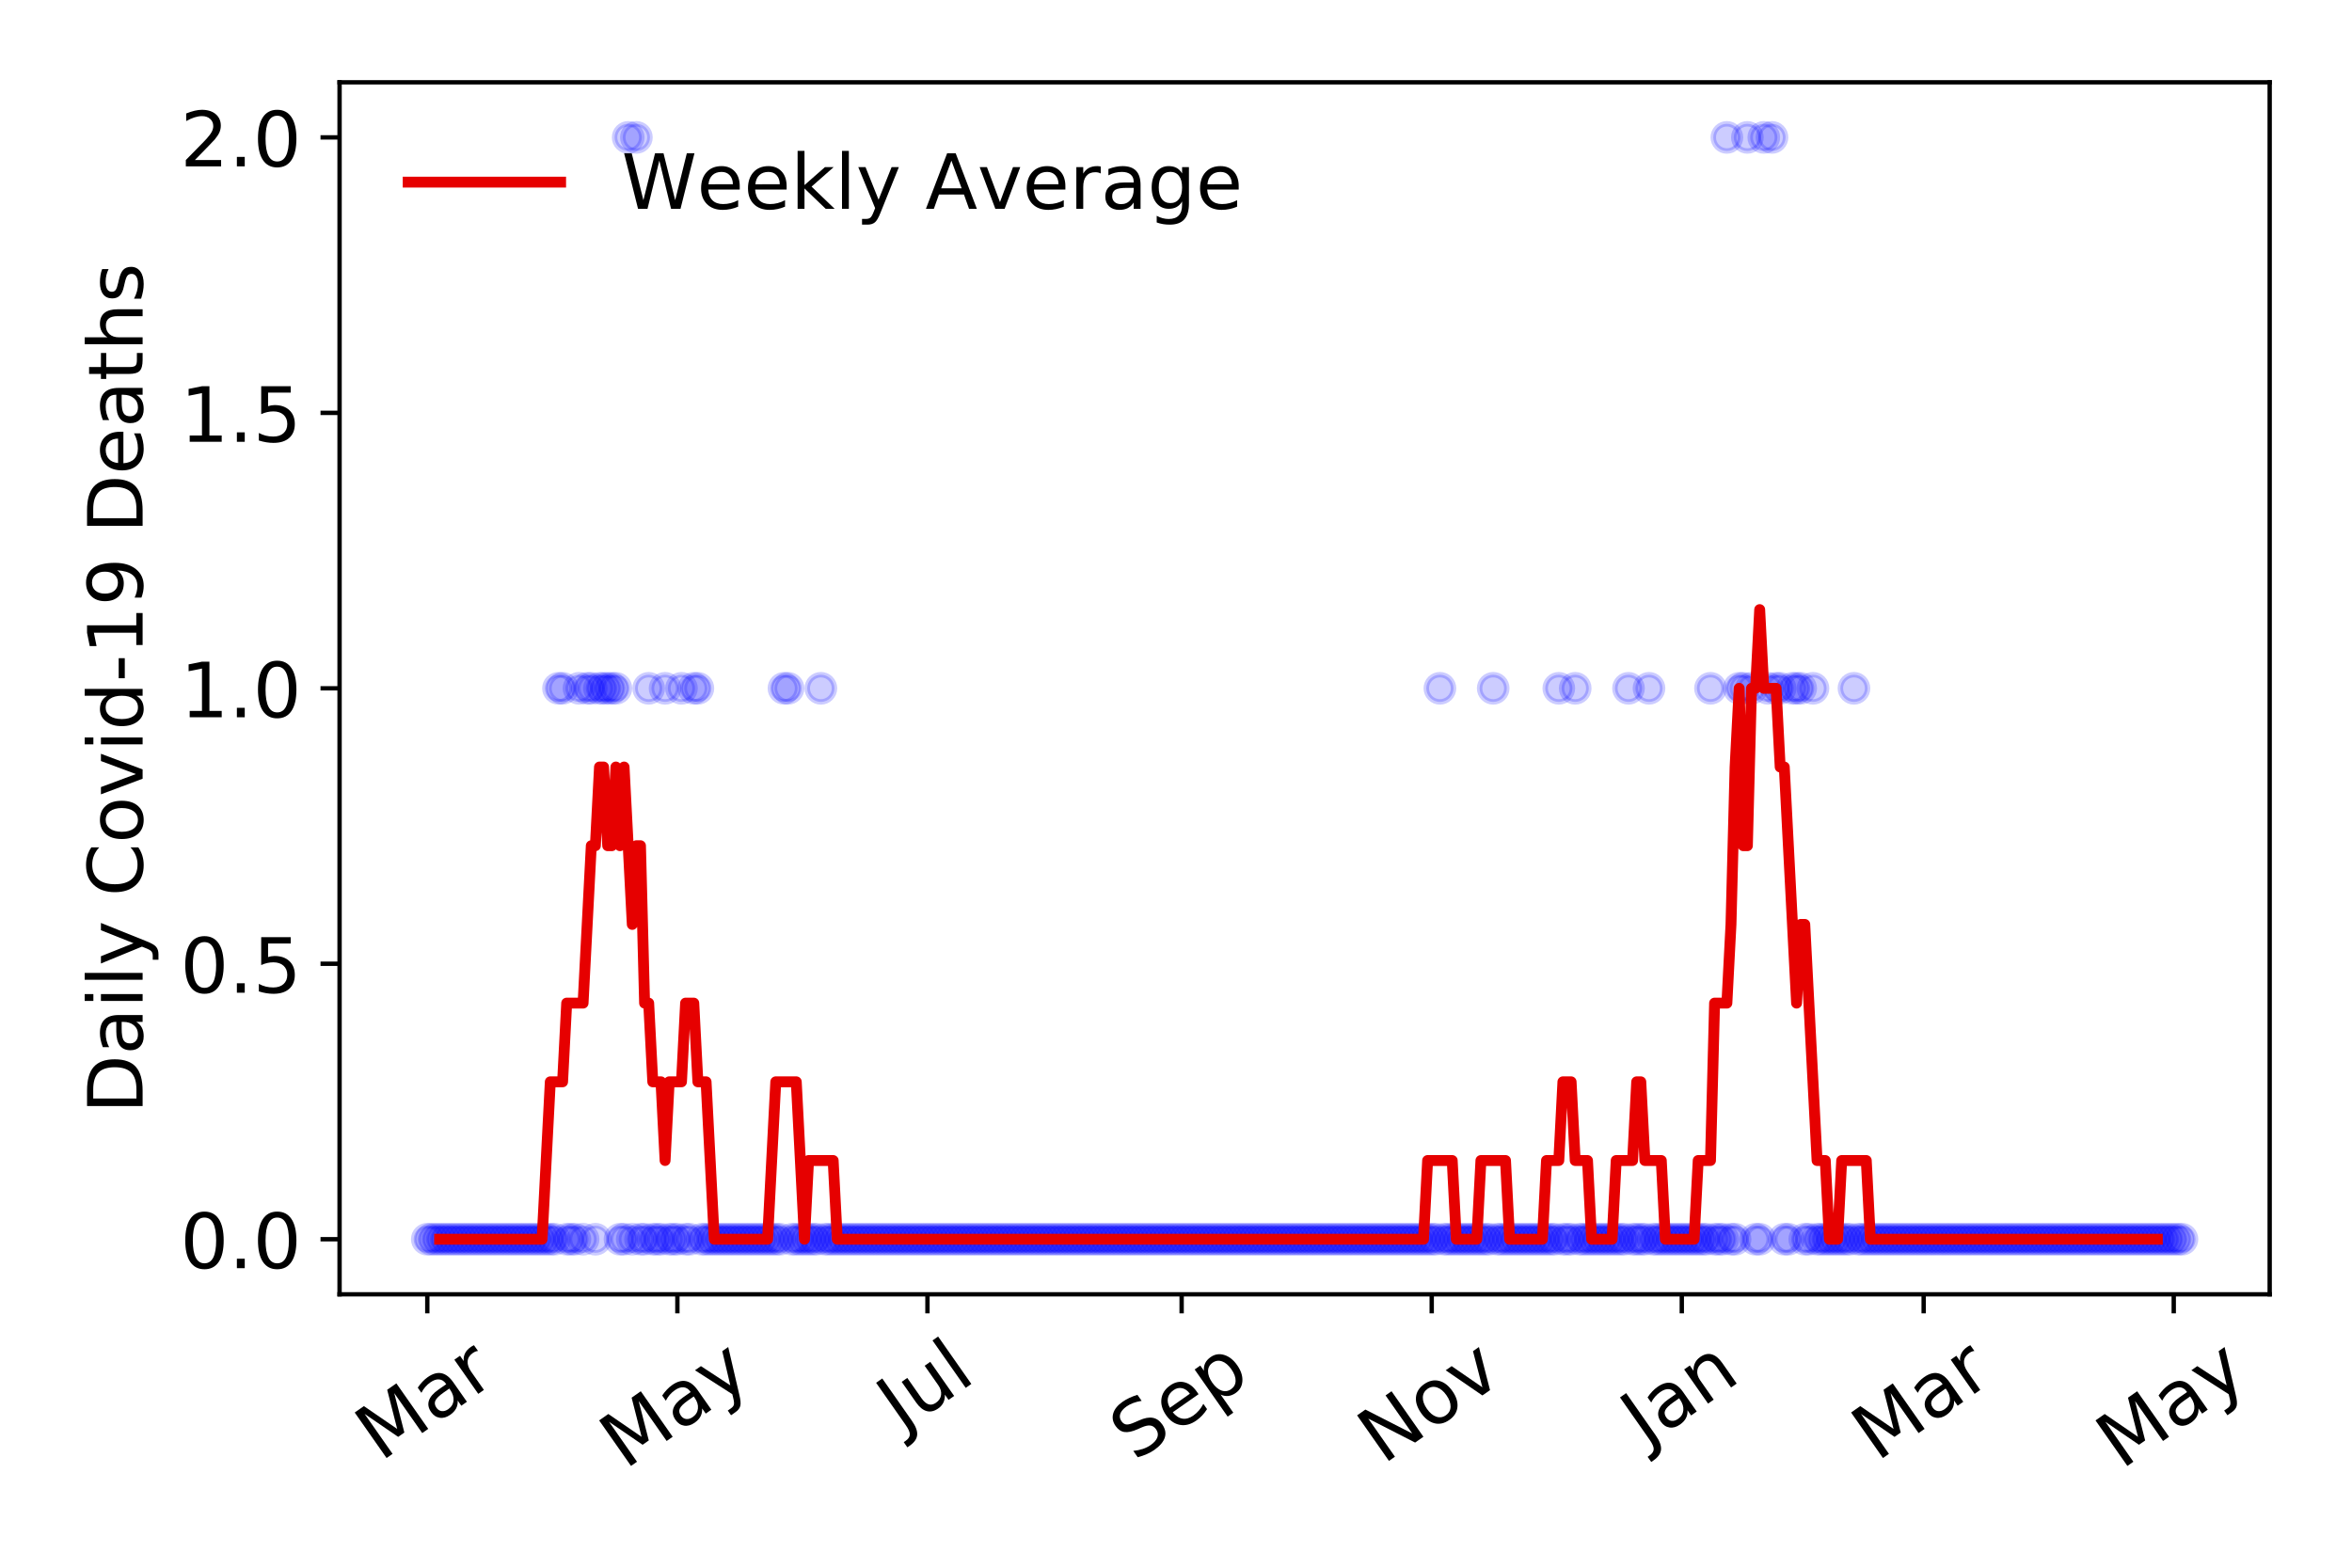<?xml version="1.0" encoding="utf-8" standalone="no"?>
<!DOCTYPE svg PUBLIC "-//W3C//DTD SVG 1.1//EN"
  "http://www.w3.org/Graphics/SVG/1.1/DTD/svg11.dtd">
<!-- Created with matplotlib (https://matplotlib.org/) -->
<svg height="288pt" version="1.1" viewBox="0 0 432 288" width="432pt" xmlns="http://www.w3.org/2000/svg" xmlns:xlink="http://www.w3.org/1999/xlink">
 <defs>
  <style type="text/css">
*{stroke-linecap:butt;stroke-linejoin:round;}
  </style>
 </defs>
 <g id="figure_1">
  <g id="patch_1">
   <path d="M 0 288 
L 432 288 
L 432 0 
L 0 0 
z
" style="fill:#ffffff;"/>
  </g>
  <g id="axes_1">
   <g id="patch_2">
    <path d="M 62.37 237.778 
L 416.88 237.778 
L 416.88 15.12 
L 62.37 15.12 
z
" style="fill:#ffffff;"/>
   </g>
   <g id="matplotlib.axis_1">
    <g id="xtick_1">
     <g id="line2d_1">
      <defs>
       <path d="M 0 0 
L 0 3.5 
" id="mf533628e1f" style="stroke:#000000;stroke-width:0.8;"/>
      </defs>
      <g>
       <use style="stroke:#000000;stroke-width:0.8;" x="78.484" xlink:href="#mf533628e1f" y="237.778"/>
      </g>
     </g>
     <g id="text_1">
      <!-- Mar -->
      <defs>
       <path d="M 9.812 72.906 
L 24.516 72.906 
L 43.109 23.297 
L 61.812 72.906 
L 76.516 72.906 
L 76.516 0 
L 66.891 0 
L 66.891 64.016 
L 48.094 14.016 
L 38.188 14.016 
L 19.391 64.016 
L 19.391 0 
L 9.812 0 
z
" id="DejaVuSans-77"/>
       <path d="M 34.281 27.484 
Q 23.391 27.484 19.188 25 
Q 14.984 22.516 14.984 16.5 
Q 14.984 11.719 18.141 8.906 
Q 21.297 6.109 26.703 6.109 
Q 34.188 6.109 38.703 11.406 
Q 43.219 16.703 43.219 25.484 
L 43.219 27.484 
z
M 52.203 31.203 
L 52.203 0 
L 43.219 0 
L 43.219 8.297 
Q 40.141 3.328 35.547 0.953 
Q 30.953 -1.422 24.312 -1.422 
Q 15.922 -1.422 10.953 3.297 
Q 6 8.016 6 15.922 
Q 6 25.141 12.172 29.828 
Q 18.359 34.516 30.609 34.516 
L 43.219 34.516 
L 43.219 35.406 
Q 43.219 41.609 39.141 45 
Q 35.062 48.391 27.688 48.391 
Q 23 48.391 18.547 47.266 
Q 14.109 46.141 10.016 43.891 
L 10.016 52.203 
Q 14.938 54.109 19.578 55.047 
Q 24.219 56 28.609 56 
Q 40.484 56 46.344 49.844 
Q 52.203 43.703 52.203 31.203 
z
" id="DejaVuSans-97"/>
       <path d="M 41.109 46.297 
Q 39.594 47.172 37.812 47.578 
Q 36.031 48 33.891 48 
Q 26.266 48 22.188 43.047 
Q 18.109 38.094 18.109 28.812 
L 18.109 0 
L 9.078 0 
L 9.078 54.688 
L 18.109 54.688 
L 18.109 46.188 
Q 20.953 51.172 25.484 53.578 
Q 30.031 56 36.531 56 
Q 37.453 56 38.578 55.875 
Q 39.703 55.766 41.062 55.516 
z
" id="DejaVuSans-114"/>
      </defs>
      <g transform="translate(69.881 268.643)rotate(-35)scale(0.14 -0.14)">
       <use xlink:href="#DejaVuSans-77"/>
       <use x="86.279" xlink:href="#DejaVuSans-97"/>
       <use x="147.559" xlink:href="#DejaVuSans-114"/>
      </g>
     </g>
    </g>
    <g id="xtick_2">
     <g id="line2d_2">
      <g>
       <use style="stroke:#000000;stroke-width:0.8;" x="124.417" xlink:href="#mf533628e1f" y="237.778"/>
      </g>
     </g>
     <g id="text_2">
      <!-- May -->
      <defs>
       <path d="M 32.172 -5.078 
Q 28.375 -14.844 24.75 -17.812 
Q 21.141 -20.797 15.094 -20.797 
L 7.906 -20.797 
L 7.906 -13.281 
L 13.188 -13.281 
Q 16.891 -13.281 18.938 -11.516 
Q 21 -9.766 23.484 -3.219 
L 25.094 0.875 
L 2.984 54.688 
L 12.5 54.688 
L 29.594 11.922 
L 46.688 54.688 
L 56.203 54.688 
z
" id="DejaVuSans-121"/>
      </defs>
      <g transform="translate(114.777 270.094)rotate(-35)scale(0.14 -0.14)">
       <use xlink:href="#DejaVuSans-77"/>
       <use x="86.279" xlink:href="#DejaVuSans-97"/>
       <use x="147.559" xlink:href="#DejaVuSans-121"/>
      </g>
     </g>
    </g>
    <g id="xtick_3">
     <g id="line2d_3">
      <g>
       <use style="stroke:#000000;stroke-width:0.8;" x="170.349" xlink:href="#mf533628e1f" y="237.778"/>
      </g>
     </g>
     <g id="text_3">
      <!-- Jul -->
      <defs>
       <path d="M 9.812 72.906 
L 19.672 72.906 
L 19.672 5.078 
Q 19.672 -8.109 14.672 -14.062 
Q 9.672 -20.016 -1.422 -20.016 
L -5.172 -20.016 
L -5.172 -11.719 
L -2.094 -11.719 
Q 4.438 -11.719 7.125 -8.047 
Q 9.812 -4.391 9.812 5.078 
z
" id="DejaVuSans-74"/>
       <path d="M 8.5 21.578 
L 8.5 54.688 
L 17.484 54.688 
L 17.484 21.922 
Q 17.484 14.156 20.5 10.266 
Q 23.531 6.391 29.594 6.391 
Q 36.859 6.391 41.078 11.031 
Q 45.312 15.672 45.312 23.688 
L 45.312 54.688 
L 54.297 54.688 
L 54.297 0 
L 45.312 0 
L 45.312 8.406 
Q 42.047 3.422 37.719 1 
Q 33.406 -1.422 27.688 -1.422 
Q 18.266 -1.422 13.375 4.438 
Q 8.5 10.297 8.5 21.578 
z
M 31.109 56 
z
" id="DejaVuSans-117"/>
       <path d="M 9.422 75.984 
L 18.406 75.984 
L 18.406 0 
L 9.422 0 
z
" id="DejaVuSans-108"/>
      </defs>
      <g transform="translate(165.647 263.181)rotate(-35)scale(0.14 -0.14)">
       <use xlink:href="#DejaVuSans-74"/>
       <use x="29.492" xlink:href="#DejaVuSans-117"/>
       <use x="92.871" xlink:href="#DejaVuSans-108"/>
      </g>
     </g>
    </g>
    <g id="xtick_4">
     <g id="line2d_4">
      <g>
       <use style="stroke:#000000;stroke-width:0.8;" x="217.035" xlink:href="#mf533628e1f" y="237.778"/>
      </g>
     </g>
     <g id="text_4">
      <!-- Sep -->
      <defs>
       <path d="M 53.516 70.516 
L 53.516 60.891 
Q 47.906 63.578 42.922 64.891 
Q 37.938 66.219 33.297 66.219 
Q 25.25 66.219 20.875 63.094 
Q 16.5 59.969 16.5 54.203 
Q 16.5 49.359 19.406 46.891 
Q 22.312 44.438 30.422 42.922 
L 36.375 41.703 
Q 47.406 39.594 52.656 34.297 
Q 57.906 29 57.906 20.125 
Q 57.906 9.516 50.797 4.047 
Q 43.703 -1.422 29.984 -1.422 
Q 24.812 -1.422 18.969 -0.25 
Q 13.141 0.922 6.891 3.219 
L 6.891 13.375 
Q 12.891 10.016 18.656 8.297 
Q 24.422 6.594 29.984 6.594 
Q 38.422 6.594 43.016 9.906 
Q 47.609 13.234 47.609 19.391 
Q 47.609 24.75 44.312 27.781 
Q 41.016 30.812 33.5 32.328 
L 27.484 33.5 
Q 16.453 35.688 11.516 40.375 
Q 6.594 45.062 6.594 53.422 
Q 6.594 63.094 13.406 68.656 
Q 20.219 74.219 32.172 74.219 
Q 37.312 74.219 42.625 73.281 
Q 47.953 72.359 53.516 70.516 
z
" id="DejaVuSans-83"/>
       <path d="M 56.203 29.594 
L 56.203 25.203 
L 14.891 25.203 
Q 15.484 15.922 20.484 11.062 
Q 25.484 6.203 34.422 6.203 
Q 39.594 6.203 44.453 7.469 
Q 49.312 8.734 54.109 11.281 
L 54.109 2.781 
Q 49.266 0.734 44.188 -0.344 
Q 39.109 -1.422 33.891 -1.422 
Q 20.797 -1.422 13.156 6.188 
Q 5.516 13.812 5.516 26.812 
Q 5.516 40.234 12.766 48.109 
Q 20.016 56 32.328 56 
Q 43.359 56 49.781 48.891 
Q 56.203 41.797 56.203 29.594 
z
M 47.219 32.234 
Q 47.125 39.594 43.094 43.984 
Q 39.062 48.391 32.422 48.391 
Q 24.906 48.391 20.391 44.141 
Q 15.875 39.891 15.188 32.172 
z
" id="DejaVuSans-101"/>
       <path d="M 18.109 8.203 
L 18.109 -20.797 
L 9.078 -20.797 
L 9.078 54.688 
L 18.109 54.688 
L 18.109 46.391 
Q 20.953 51.266 25.266 53.625 
Q 29.594 56 35.594 56 
Q 45.562 56 51.781 48.094 
Q 58.016 40.188 58.016 27.297 
Q 58.016 14.406 51.781 6.484 
Q 45.562 -1.422 35.594 -1.422 
Q 29.594 -1.422 25.266 0.953 
Q 20.953 3.328 18.109 8.203 
z
M 48.688 27.297 
Q 48.688 37.203 44.609 42.844 
Q 40.531 48.484 33.406 48.484 
Q 26.266 48.484 22.188 42.844 
Q 18.109 37.203 18.109 27.297 
Q 18.109 17.391 22.188 11.75 
Q 26.266 6.109 33.406 6.109 
Q 40.531 6.109 44.609 11.75 
Q 48.688 17.391 48.688 27.297 
z
" id="DejaVuSans-112"/>
      </defs>
      <g transform="translate(208.442 268.629)rotate(-35)scale(0.14 -0.14)">
       <use xlink:href="#DejaVuSans-83"/>
       <use x="63.477" xlink:href="#DejaVuSans-101"/>
       <use x="125" xlink:href="#DejaVuSans-112"/>
      </g>
     </g>
    </g>
    <g id="xtick_5">
     <g id="line2d_5">
      <g>
       <use style="stroke:#000000;stroke-width:0.8;" x="262.968" xlink:href="#mf533628e1f" y="237.778"/>
      </g>
     </g>
     <g id="text_5">
      <!-- Nov -->
      <defs>
       <path d="M 9.812 72.906 
L 23.094 72.906 
L 55.422 11.922 
L 55.422 72.906 
L 64.984 72.906 
L 64.984 0 
L 51.703 0 
L 19.391 60.984 
L 19.391 0 
L 9.812 0 
z
" id="DejaVuSans-78"/>
       <path d="M 30.609 48.391 
Q 23.391 48.391 19.188 42.75 
Q 14.984 37.109 14.984 27.297 
Q 14.984 17.484 19.156 11.844 
Q 23.344 6.203 30.609 6.203 
Q 37.797 6.203 41.984 11.859 
Q 46.188 17.531 46.188 27.297 
Q 46.188 37.016 41.984 42.703 
Q 37.797 48.391 30.609 48.391 
z
M 30.609 56 
Q 42.328 56 49.016 48.375 
Q 55.719 40.766 55.719 27.297 
Q 55.719 13.875 49.016 6.219 
Q 42.328 -1.422 30.609 -1.422 
Q 18.844 -1.422 12.172 6.219 
Q 5.516 13.875 5.516 27.297 
Q 5.516 40.766 12.172 48.375 
Q 18.844 56 30.609 56 
z
" id="DejaVuSans-111"/>
       <path d="M 2.984 54.688 
L 12.5 54.688 
L 29.594 8.797 
L 46.688 54.688 
L 56.203 54.688 
L 35.688 0 
L 23.484 0 
z
" id="DejaVuSans-118"/>
      </defs>
      <g transform="translate(253.991 269.166)rotate(-35)scale(0.14 -0.14)">
       <use xlink:href="#DejaVuSans-78"/>
       <use x="74.805" xlink:href="#DejaVuSans-111"/>
       <use x="135.986" xlink:href="#DejaVuSans-118"/>
      </g>
     </g>
    </g>
    <g id="xtick_6">
     <g id="line2d_6">
      <g>
       <use style="stroke:#000000;stroke-width:0.8;" x="308.901" xlink:href="#mf533628e1f" y="237.778"/>
      </g>
     </g>
     <g id="text_6">
      <!-- Jan -->
      <defs>
       <path d="M 54.891 33.016 
L 54.891 0 
L 45.906 0 
L 45.906 32.719 
Q 45.906 40.484 42.875 44.328 
Q 39.844 48.188 33.797 48.188 
Q 26.516 48.188 22.312 43.547 
Q 18.109 38.922 18.109 30.906 
L 18.109 0 
L 9.078 0 
L 9.078 54.688 
L 18.109 54.688 
L 18.109 46.188 
Q 21.344 51.125 25.703 53.562 
Q 30.078 56 35.797 56 
Q 45.219 56 50.047 50.172 
Q 54.891 44.344 54.891 33.016 
z
" id="DejaVuSans-110"/>
      </defs>
      <g transform="translate(302.277 265.871)rotate(-35)scale(0.14 -0.14)">
       <use xlink:href="#DejaVuSans-74"/>
       <use x="29.492" xlink:href="#DejaVuSans-97"/>
       <use x="90.771" xlink:href="#DejaVuSans-110"/>
      </g>
     </g>
    </g>
    <g id="xtick_7">
     <g id="line2d_7">
      <g>
       <use style="stroke:#000000;stroke-width:0.8;" x="353.327" xlink:href="#mf533628e1f" y="237.778"/>
      </g>
     </g>
     <g id="text_7">
      <!-- Mar -->
      <g transform="translate(344.724 268.643)rotate(-35)scale(0.14 -0.14)">
       <use xlink:href="#DejaVuSans-77"/>
       <use x="86.279" xlink:href="#DejaVuSans-97"/>
       <use x="147.559" xlink:href="#DejaVuSans-114"/>
      </g>
     </g>
    </g>
    <g id="xtick_8">
     <g id="line2d_8">
      <g>
       <use style="stroke:#000000;stroke-width:0.8;" x="399.26" xlink:href="#mf533628e1f" y="237.778"/>
      </g>
     </g>
     <g id="text_8">
      <!-- May -->
      <g transform="translate(389.621 270.094)rotate(-35)scale(0.14 -0.14)">
       <use xlink:href="#DejaVuSans-77"/>
       <use x="86.279" xlink:href="#DejaVuSans-97"/>
       <use x="147.559" xlink:href="#DejaVuSans-121"/>
      </g>
     </g>
    </g>
   </g>
   <g id="matplotlib.axis_2">
    <g id="ytick_1">
     <g id="line2d_9">
      <defs>
       <path d="M 0 0 
L -3.5 0 
" id="m4bea76c8f8" style="stroke:#000000;stroke-width:0.8;"/>
      </defs>
      <g>
       <use style="stroke:#000000;stroke-width:0.8;" x="62.37" xlink:href="#m4bea76c8f8" y="227.657"/>
      </g>
     </g>
     <g id="text_9">
      <!-- 0.0 -->
      <defs>
       <path d="M 31.781 66.406 
Q 24.172 66.406 20.328 58.906 
Q 16.5 51.422 16.5 36.375 
Q 16.5 21.391 20.328 13.891 
Q 24.172 6.391 31.781 6.391 
Q 39.453 6.391 43.281 13.891 
Q 47.125 21.391 47.125 36.375 
Q 47.125 51.422 43.281 58.906 
Q 39.453 66.406 31.781 66.406 
z
M 31.781 74.219 
Q 44.047 74.219 50.516 64.516 
Q 56.984 54.828 56.984 36.375 
Q 56.984 17.969 50.516 8.266 
Q 44.047 -1.422 31.781 -1.422 
Q 19.531 -1.422 13.062 8.266 
Q 6.594 17.969 6.594 36.375 
Q 6.594 54.828 13.062 64.516 
Q 19.531 74.219 31.781 74.219 
z
" id="DejaVuSans-48"/>
       <path d="M 10.688 12.406 
L 21 12.406 
L 21 0 
L 10.688 0 
z
" id="DejaVuSans-46"/>
      </defs>
      <g transform="translate(33.106 232.976)scale(0.14 -0.14)">
       <use xlink:href="#DejaVuSans-48"/>
       <use x="63.623" xlink:href="#DejaVuSans-46"/>
       <use x="95.41" xlink:href="#DejaVuSans-48"/>
      </g>
     </g>
    </g>
    <g id="ytick_2">
     <g id="line2d_10">
      <g>
       <use style="stroke:#000000;stroke-width:0.8;" x="62.37" xlink:href="#m4bea76c8f8" y="177.053"/>
      </g>
     </g>
     <g id="text_10">
      <!-- 0.5 -->
      <defs>
       <path d="M 10.797 72.906 
L 49.516 72.906 
L 49.516 64.594 
L 19.828 64.594 
L 19.828 46.734 
Q 21.969 47.469 24.109 47.828 
Q 26.266 48.188 28.422 48.188 
Q 40.625 48.188 47.75 41.5 
Q 54.891 34.812 54.891 23.391 
Q 54.891 11.625 47.562 5.094 
Q 40.234 -1.422 26.906 -1.422 
Q 22.312 -1.422 17.547 -0.641 
Q 12.797 0.141 7.719 1.703 
L 7.719 11.625 
Q 12.109 9.234 16.797 8.062 
Q 21.484 6.891 26.703 6.891 
Q 35.156 6.891 40.078 11.328 
Q 45.016 15.766 45.016 23.391 
Q 45.016 31 40.078 35.438 
Q 35.156 39.891 26.703 39.891 
Q 22.75 39.891 18.812 39.016 
Q 14.891 38.141 10.797 36.281 
z
" id="DejaVuSans-53"/>
      </defs>
      <g transform="translate(33.106 182.372)scale(0.14 -0.14)">
       <use xlink:href="#DejaVuSans-48"/>
       <use x="63.623" xlink:href="#DejaVuSans-46"/>
       <use x="95.41" xlink:href="#DejaVuSans-53"/>
      </g>
     </g>
    </g>
    <g id="ytick_3">
     <g id="line2d_11">
      <g>
       <use style="stroke:#000000;stroke-width:0.8;" x="62.37" xlink:href="#m4bea76c8f8" y="126.449"/>
      </g>
     </g>
     <g id="text_11">
      <!-- 1.0 -->
      <defs>
       <path d="M 12.406 8.297 
L 28.516 8.297 
L 28.516 63.922 
L 10.984 60.406 
L 10.984 69.391 
L 28.422 72.906 
L 38.281 72.906 
L 38.281 8.297 
L 54.391 8.297 
L 54.391 0 
L 12.406 0 
z
" id="DejaVuSans-49"/>
      </defs>
      <g transform="translate(33.106 131.768)scale(0.14 -0.14)">
       <use xlink:href="#DejaVuSans-49"/>
       <use x="63.623" xlink:href="#DejaVuSans-46"/>
       <use x="95.41" xlink:href="#DejaVuSans-48"/>
      </g>
     </g>
    </g>
    <g id="ytick_4">
     <g id="line2d_12">
      <g>
       <use style="stroke:#000000;stroke-width:0.8;" x="62.37" xlink:href="#m4bea76c8f8" y="75.845"/>
      </g>
     </g>
     <g id="text_12">
      <!-- 1.5 -->
      <g transform="translate(33.106 81.164)scale(0.14 -0.14)">
       <use xlink:href="#DejaVuSans-49"/>
       <use x="63.623" xlink:href="#DejaVuSans-46"/>
       <use x="95.41" xlink:href="#DejaVuSans-53"/>
      </g>
     </g>
    </g>
    <g id="ytick_5">
     <g id="line2d_13">
      <g>
       <use style="stroke:#000000;stroke-width:0.8;" x="62.37" xlink:href="#m4bea76c8f8" y="25.241"/>
      </g>
     </g>
     <g id="text_13">
      <!-- 2.0 -->
      <defs>
       <path d="M 19.188 8.297 
L 53.609 8.297 
L 53.609 0 
L 7.328 0 
L 7.328 8.297 
Q 12.938 14.109 22.625 23.891 
Q 32.328 33.688 34.812 36.531 
Q 39.547 41.844 41.422 45.531 
Q 43.312 49.219 43.312 52.781 
Q 43.312 58.594 39.234 62.25 
Q 35.156 65.922 28.609 65.922 
Q 23.969 65.922 18.812 64.312 
Q 13.672 62.703 7.812 59.422 
L 7.812 69.391 
Q 13.766 71.781 18.938 73 
Q 24.125 74.219 28.422 74.219 
Q 39.75 74.219 46.484 68.547 
Q 53.219 62.891 53.219 53.422 
Q 53.219 48.922 51.531 44.891 
Q 49.859 40.875 45.406 35.406 
Q 44.188 33.984 37.641 27.219 
Q 31.109 20.453 19.188 8.297 
z
" id="DejaVuSans-50"/>
      </defs>
      <g transform="translate(33.106 30.56)scale(0.14 -0.14)">
       <use xlink:href="#DejaVuSans-50"/>
       <use x="63.623" xlink:href="#DejaVuSans-46"/>
       <use x="95.41" xlink:href="#DejaVuSans-48"/>
      </g>
     </g>
    </g>
    <g id="text_14">
     <!-- Daily Covid-19 Deaths -->
     <defs>
      <path d="M 19.672 64.797 
L 19.672 8.109 
L 31.594 8.109 
Q 46.688 8.109 53.688 14.938 
Q 60.688 21.781 60.688 36.531 
Q 60.688 51.172 53.688 57.984 
Q 46.688 64.797 31.594 64.797 
z
M 9.812 72.906 
L 30.078 72.906 
Q 51.266 72.906 61.172 64.094 
Q 71.094 55.281 71.094 36.531 
Q 71.094 17.672 61.125 8.828 
Q 51.172 0 30.078 0 
L 9.812 0 
z
" id="DejaVuSans-68"/>
      <path d="M 9.422 54.688 
L 18.406 54.688 
L 18.406 0 
L 9.422 0 
z
M 9.422 75.984 
L 18.406 75.984 
L 18.406 64.594 
L 9.422 64.594 
z
" id="DejaVuSans-105"/>
      <path id="DejaVuSans-32"/>
      <path d="M 64.406 67.281 
L 64.406 56.891 
Q 59.422 61.531 53.781 63.812 
Q 48.141 66.109 41.797 66.109 
Q 29.297 66.109 22.656 58.469 
Q 16.016 50.828 16.016 36.375 
Q 16.016 21.969 22.656 14.328 
Q 29.297 6.688 41.797 6.688 
Q 48.141 6.688 53.781 8.984 
Q 59.422 11.281 64.406 15.922 
L 64.406 5.609 
Q 59.234 2.094 53.438 0.328 
Q 47.656 -1.422 41.219 -1.422 
Q 24.656 -1.422 15.125 8.703 
Q 5.609 18.844 5.609 36.375 
Q 5.609 53.953 15.125 64.078 
Q 24.656 74.219 41.219 74.219 
Q 47.75 74.219 53.531 72.484 
Q 59.328 70.75 64.406 67.281 
z
" id="DejaVuSans-67"/>
      <path d="M 45.406 46.391 
L 45.406 75.984 
L 54.391 75.984 
L 54.391 0 
L 45.406 0 
L 45.406 8.203 
Q 42.578 3.328 38.25 0.953 
Q 33.938 -1.422 27.875 -1.422 
Q 17.969 -1.422 11.734 6.484 
Q 5.516 14.406 5.516 27.297 
Q 5.516 40.188 11.734 48.094 
Q 17.969 56 27.875 56 
Q 33.938 56 38.25 53.625 
Q 42.578 51.266 45.406 46.391 
z
M 14.797 27.297 
Q 14.797 17.391 18.875 11.75 
Q 22.953 6.109 30.078 6.109 
Q 37.203 6.109 41.297 11.75 
Q 45.406 17.391 45.406 27.297 
Q 45.406 37.203 41.297 42.844 
Q 37.203 48.484 30.078 48.484 
Q 22.953 48.484 18.875 42.844 
Q 14.797 37.203 14.797 27.297 
z
" id="DejaVuSans-100"/>
      <path d="M 4.891 31.391 
L 31.203 31.391 
L 31.203 23.391 
L 4.891 23.391 
z
" id="DejaVuSans-45"/>
      <path d="M 10.984 1.516 
L 10.984 10.5 
Q 14.703 8.734 18.5 7.812 
Q 22.312 6.891 25.984 6.891 
Q 35.75 6.891 40.891 13.453 
Q 46.047 20.016 46.781 33.406 
Q 43.953 29.203 39.594 26.953 
Q 35.25 24.703 29.984 24.703 
Q 19.047 24.703 12.672 31.312 
Q 6.297 37.938 6.297 49.422 
Q 6.297 60.641 12.938 67.422 
Q 19.578 74.219 30.609 74.219 
Q 43.266 74.219 49.922 64.516 
Q 56.594 54.828 56.594 36.375 
Q 56.594 19.141 48.406 8.859 
Q 40.234 -1.422 26.422 -1.422 
Q 22.703 -1.422 18.891 -0.688 
Q 15.094 0.047 10.984 1.516 
z
M 30.609 32.422 
Q 37.25 32.422 41.125 36.953 
Q 45.016 41.5 45.016 49.422 
Q 45.016 57.281 41.125 61.844 
Q 37.25 66.406 30.609 66.406 
Q 23.969 66.406 20.094 61.844 
Q 16.219 57.281 16.219 49.422 
Q 16.219 41.5 20.094 36.953 
Q 23.969 32.422 30.609 32.422 
z
" id="DejaVuSans-57"/>
      <path d="M 18.312 70.219 
L 18.312 54.688 
L 36.812 54.688 
L 36.812 47.703 
L 18.312 47.703 
L 18.312 18.016 
Q 18.312 11.328 20.141 9.422 
Q 21.969 7.516 27.594 7.516 
L 36.812 7.516 
L 36.812 0 
L 27.594 0 
Q 17.188 0 13.234 3.875 
Q 9.281 7.766 9.281 18.016 
L 9.281 47.703 
L 2.688 47.703 
L 2.688 54.688 
L 9.281 54.688 
L 9.281 70.219 
z
" id="DejaVuSans-116"/>
      <path d="M 54.891 33.016 
L 54.891 0 
L 45.906 0 
L 45.906 32.719 
Q 45.906 40.484 42.875 44.328 
Q 39.844 48.188 33.797 48.188 
Q 26.516 48.188 22.312 43.547 
Q 18.109 38.922 18.109 30.906 
L 18.109 0 
L 9.078 0 
L 9.078 75.984 
L 18.109 75.984 
L 18.109 46.188 
Q 21.344 51.125 25.703 53.562 
Q 30.078 56 35.797 56 
Q 45.219 56 50.047 50.172 
Q 54.891 44.344 54.891 33.016 
z
" id="DejaVuSans-104"/>
      <path d="M 44.281 53.078 
L 44.281 44.578 
Q 40.484 46.531 36.375 47.5 
Q 32.281 48.484 27.875 48.484 
Q 21.188 48.484 17.844 46.438 
Q 14.5 44.391 14.5 40.281 
Q 14.5 37.156 16.891 35.375 
Q 19.281 33.594 26.516 31.984 
L 29.594 31.297 
Q 39.156 29.25 43.188 25.516 
Q 47.219 21.781 47.219 15.094 
Q 47.219 7.469 41.188 3.016 
Q 35.156 -1.422 24.609 -1.422 
Q 20.219 -1.422 15.453 -0.562 
Q 10.688 0.297 5.422 2 
L 5.422 11.281 
Q 10.406 8.688 15.234 7.391 
Q 20.062 6.109 24.812 6.109 
Q 31.156 6.109 34.562 8.281 
Q 37.984 10.453 37.984 14.406 
Q 37.984 18.062 35.516 20.016 
Q 33.062 21.969 24.703 23.781 
L 21.578 24.516 
Q 13.234 26.266 9.516 29.906 
Q 5.812 33.547 5.812 39.891 
Q 5.812 47.609 11.281 51.797 
Q 16.75 56 26.812 56 
Q 31.781 56 36.172 55.266 
Q 40.578 54.547 44.281 53.078 
z
" id="DejaVuSans-115"/>
     </defs>
     <g transform="translate(26.194 204.56)rotate(-90)scale(0.14 -0.14)">
      <use xlink:href="#DejaVuSans-68"/>
      <use x="77.002" xlink:href="#DejaVuSans-97"/>
      <use x="138.281" xlink:href="#DejaVuSans-105"/>
      <use x="166.064" xlink:href="#DejaVuSans-108"/>
      <use x="193.848" xlink:href="#DejaVuSans-121"/>
      <use x="253.027" xlink:href="#DejaVuSans-32"/>
      <use x="284.814" xlink:href="#DejaVuSans-67"/>
      <use x="354.639" xlink:href="#DejaVuSans-111"/>
      <use x="415.82" xlink:href="#DejaVuSans-118"/>
      <use x="475" xlink:href="#DejaVuSans-105"/>
      <use x="502.783" xlink:href="#DejaVuSans-100"/>
      <use x="566.26" xlink:href="#DejaVuSans-45"/>
      <use x="602.344" xlink:href="#DejaVuSans-49"/>
      <use x="665.967" xlink:href="#DejaVuSans-57"/>
      <use x="729.59" xlink:href="#DejaVuSans-32"/>
      <use x="761.377" xlink:href="#DejaVuSans-68"/>
      <use x="838.379" xlink:href="#DejaVuSans-101"/>
      <use x="899.902" xlink:href="#DejaVuSans-97"/>
      <use x="961.182" xlink:href="#DejaVuSans-116"/>
      <use x="1000.391" xlink:href="#DejaVuSans-104"/>
      <use x="1063.77" xlink:href="#DejaVuSans-115"/>
     </g>
    </g>
   </g>
   <g id="line2d_14">
    <defs>
     <path d="M 0 2.5 
C 0.663 2.5 1.299 2.237 1.768 1.768 
C 2.237 1.299 2.5 0.663 2.5 0 
C 2.5 -0.663 2.237 -1.299 1.768 -1.768 
C 1.299 -2.237 0.663 -2.5 0 -2.5 
C -0.663 -2.5 -1.299 -2.237 -1.768 -1.768 
C -2.237 -1.299 -2.5 -0.663 -2.5 0 
C -2.5 0.663 -2.237 1.299 -1.768 1.768 
C -1.299 2.237 -0.663 2.5 0 2.5 
z
" id="m9057b85f30" style="stroke:#0000ff;stroke-opacity:0.2;"/>
    </defs>
    <g clip-path="url(#pff1cdd8c91)">
     <use style="fill:#0000ff;fill-opacity:0.2;stroke:#0000ff;stroke-opacity:0.2;" x="78.484" xlink:href="#m9057b85f30" y="227.657"/>
     <use style="fill:#0000ff;fill-opacity:0.2;stroke:#0000ff;stroke-opacity:0.2;" x="79.237" xlink:href="#m9057b85f30" y="227.657"/>
     <use style="fill:#0000ff;fill-opacity:0.2;stroke:#0000ff;stroke-opacity:0.2;" x="79.99" xlink:href="#m9057b85f30" y="227.657"/>
     <use style="fill:#0000ff;fill-opacity:0.2;stroke:#0000ff;stroke-opacity:0.2;" x="80.743" xlink:href="#m9057b85f30" y="227.657"/>
     <use style="fill:#0000ff;fill-opacity:0.2;stroke:#0000ff;stroke-opacity:0.2;" x="81.496" xlink:href="#m9057b85f30" y="227.657"/>
     <use style="fill:#0000ff;fill-opacity:0.2;stroke:#0000ff;stroke-opacity:0.2;" x="82.249" xlink:href="#m9057b85f30" y="227.657"/>
     <use style="fill:#0000ff;fill-opacity:0.2;stroke:#0000ff;stroke-opacity:0.2;" x="83.002" xlink:href="#m9057b85f30" y="227.657"/>
     <use style="fill:#0000ff;fill-opacity:0.2;stroke:#0000ff;stroke-opacity:0.2;" x="83.755" xlink:href="#m9057b85f30" y="227.657"/>
     <use style="fill:#0000ff;fill-opacity:0.2;stroke:#0000ff;stroke-opacity:0.2;" x="84.508" xlink:href="#m9057b85f30" y="227.657"/>
     <use style="fill:#0000ff;fill-opacity:0.2;stroke:#0000ff;stroke-opacity:0.2;" x="85.261" xlink:href="#m9057b85f30" y="227.657"/>
     <use style="fill:#0000ff;fill-opacity:0.2;stroke:#0000ff;stroke-opacity:0.2;" x="86.014" xlink:href="#m9057b85f30" y="227.657"/>
     <use style="fill:#0000ff;fill-opacity:0.2;stroke:#0000ff;stroke-opacity:0.2;" x="86.767" xlink:href="#m9057b85f30" y="227.657"/>
     <use style="fill:#0000ff;fill-opacity:0.2;stroke:#0000ff;stroke-opacity:0.2;" x="87.52" xlink:href="#m9057b85f30" y="227.657"/>
     <use style="fill:#0000ff;fill-opacity:0.2;stroke:#0000ff;stroke-opacity:0.2;" x="88.273" xlink:href="#m9057b85f30" y="227.657"/>
     <use style="fill:#0000ff;fill-opacity:0.2;stroke:#0000ff;stroke-opacity:0.2;" x="89.026" xlink:href="#m9057b85f30" y="227.657"/>
     <use style="fill:#0000ff;fill-opacity:0.2;stroke:#0000ff;stroke-opacity:0.2;" x="89.779" xlink:href="#m9057b85f30" y="227.657"/>
     <use style="fill:#0000ff;fill-opacity:0.2;stroke:#0000ff;stroke-opacity:0.2;" x="90.532" xlink:href="#m9057b85f30" y="227.657"/>
     <use style="fill:#0000ff;fill-opacity:0.2;stroke:#0000ff;stroke-opacity:0.2;" x="91.285" xlink:href="#m9057b85f30" y="227.657"/>
     <use style="fill:#0000ff;fill-opacity:0.2;stroke:#0000ff;stroke-opacity:0.2;" x="92.038" xlink:href="#m9057b85f30" y="227.657"/>
     <use style="fill:#0000ff;fill-opacity:0.2;stroke:#0000ff;stroke-opacity:0.2;" x="92.791" xlink:href="#m9057b85f30" y="227.657"/>
     <use style="fill:#0000ff;fill-opacity:0.2;stroke:#0000ff;stroke-opacity:0.2;" x="93.544" xlink:href="#m9057b85f30" y="227.657"/>
     <use style="fill:#0000ff;fill-opacity:0.2;stroke:#0000ff;stroke-opacity:0.2;" x="94.297" xlink:href="#m9057b85f30" y="227.657"/>
     <use style="fill:#0000ff;fill-opacity:0.2;stroke:#0000ff;stroke-opacity:0.2;" x="95.05" xlink:href="#m9057b85f30" y="227.657"/>
     <use style="fill:#0000ff;fill-opacity:0.2;stroke:#0000ff;stroke-opacity:0.2;" x="95.803" xlink:href="#m9057b85f30" y="227.657"/>
     <use style="fill:#0000ff;fill-opacity:0.2;stroke:#0000ff;stroke-opacity:0.2;" x="96.556" xlink:href="#m9057b85f30" y="227.657"/>
     <use style="fill:#0000ff;fill-opacity:0.2;stroke:#0000ff;stroke-opacity:0.2;" x="97.309" xlink:href="#m9057b85f30" y="227.657"/>
     <use style="fill:#0000ff;fill-opacity:0.2;stroke:#0000ff;stroke-opacity:0.2;" x="98.062" xlink:href="#m9057b85f30" y="227.657"/>
     <use style="fill:#0000ff;fill-opacity:0.2;stroke:#0000ff;stroke-opacity:0.2;" x="98.815" xlink:href="#m9057b85f30" y="227.657"/>
     <use style="fill:#0000ff;fill-opacity:0.2;stroke:#0000ff;stroke-opacity:0.2;" x="99.568" xlink:href="#m9057b85f30" y="227.657"/>
     <use style="fill:#0000ff;fill-opacity:0.2;stroke:#0000ff;stroke-opacity:0.2;" x="100.321" xlink:href="#m9057b85f30" y="227.657"/>
     <use style="fill:#0000ff;fill-opacity:0.2;stroke:#0000ff;stroke-opacity:0.2;" x="101.074" xlink:href="#m9057b85f30" y="227.657"/>
     <use style="fill:#0000ff;fill-opacity:0.2;stroke:#0000ff;stroke-opacity:0.2;" x="101.827" xlink:href="#m9057b85f30" y="227.657"/>
     <use style="fill:#0000ff;fill-opacity:0.2;stroke:#0000ff;stroke-opacity:0.2;" x="102.58" xlink:href="#m9057b85f30" y="126.449"/>
     <use style="fill:#0000ff;fill-opacity:0.2;stroke:#0000ff;stroke-opacity:0.2;" x="103.333" xlink:href="#m9057b85f30" y="126.449"/>
     <use style="fill:#0000ff;fill-opacity:0.2;stroke:#0000ff;stroke-opacity:0.2;" x="104.086" xlink:href="#m9057b85f30" y="227.657"/>
     <use style="fill:#0000ff;fill-opacity:0.2;stroke:#0000ff;stroke-opacity:0.2;" x="104.839" xlink:href="#m9057b85f30" y="227.657"/>
     <use style="fill:#0000ff;fill-opacity:0.2;stroke:#0000ff;stroke-opacity:0.2;" x="105.592" xlink:href="#m9057b85f30" y="227.657"/>
     <use style="fill:#0000ff;fill-opacity:0.2;stroke:#0000ff;stroke-opacity:0.2;" x="106.345" xlink:href="#m9057b85f30" y="126.449"/>
     <use style="fill:#0000ff;fill-opacity:0.2;stroke:#0000ff;stroke-opacity:0.2;" x="107.098" xlink:href="#m9057b85f30" y="227.657"/>
     <use style="fill:#0000ff;fill-opacity:0.2;stroke:#0000ff;stroke-opacity:0.2;" x="107.851" xlink:href="#m9057b85f30" y="126.449"/>
     <use style="fill:#0000ff;fill-opacity:0.2;stroke:#0000ff;stroke-opacity:0.2;" x="108.604" xlink:href="#m9057b85f30" y="126.449"/>
     <use style="fill:#0000ff;fill-opacity:0.2;stroke:#0000ff;stroke-opacity:0.2;" x="109.357" xlink:href="#m9057b85f30" y="227.657"/>
     <use style="fill:#0000ff;fill-opacity:0.2;stroke:#0000ff;stroke-opacity:0.2;" x="110.11" xlink:href="#m9057b85f30" y="126.449"/>
     <use style="fill:#0000ff;fill-opacity:0.2;stroke:#0000ff;stroke-opacity:0.2;" x="110.863" xlink:href="#m9057b85f30" y="126.449"/>
     <use style="fill:#0000ff;fill-opacity:0.2;stroke:#0000ff;stroke-opacity:0.2;" x="111.616" xlink:href="#m9057b85f30" y="126.449"/>
     <use style="fill:#0000ff;fill-opacity:0.2;stroke:#0000ff;stroke-opacity:0.2;" x="112.369" xlink:href="#m9057b85f30" y="126.449"/>
     <use style="fill:#0000ff;fill-opacity:0.2;stroke:#0000ff;stroke-opacity:0.2;" x="113.122" xlink:href="#m9057b85f30" y="126.449"/>
     <use style="fill:#0000ff;fill-opacity:0.2;stroke:#0000ff;stroke-opacity:0.2;" x="113.875" xlink:href="#m9057b85f30" y="227.657"/>
     <use style="fill:#0000ff;fill-opacity:0.2;stroke:#0000ff;stroke-opacity:0.2;" x="114.628" xlink:href="#m9057b85f30" y="227.657"/>
     <use style="fill:#0000ff;fill-opacity:0.2;stroke:#0000ff;stroke-opacity:0.2;" x="115.381" xlink:href="#m9057b85f30" y="25.241"/>
     <use style="fill:#0000ff;fill-opacity:0.2;stroke:#0000ff;stroke-opacity:0.2;" x="116.134" xlink:href="#m9057b85f30" y="227.657"/>
     <use style="fill:#0000ff;fill-opacity:0.2;stroke:#0000ff;stroke-opacity:0.2;" x="116.887" xlink:href="#m9057b85f30" y="25.241"/>
     <use style="fill:#0000ff;fill-opacity:0.2;stroke:#0000ff;stroke-opacity:0.2;" x="117.64" xlink:href="#m9057b85f30" y="227.657"/>
     <use style="fill:#0000ff;fill-opacity:0.2;stroke:#0000ff;stroke-opacity:0.2;" x="118.393" xlink:href="#m9057b85f30" y="227.657"/>
     <use style="fill:#0000ff;fill-opacity:0.2;stroke:#0000ff;stroke-opacity:0.2;" x="119.146" xlink:href="#m9057b85f30" y="126.449"/>
     <use style="fill:#0000ff;fill-opacity:0.2;stroke:#0000ff;stroke-opacity:0.2;" x="119.899" xlink:href="#m9057b85f30" y="227.657"/>
     <use style="fill:#0000ff;fill-opacity:0.2;stroke:#0000ff;stroke-opacity:0.2;" x="120.652" xlink:href="#m9057b85f30" y="227.657"/>
     <use style="fill:#0000ff;fill-opacity:0.2;stroke:#0000ff;stroke-opacity:0.2;" x="121.405" xlink:href="#m9057b85f30" y="227.657"/>
     <use style="fill:#0000ff;fill-opacity:0.2;stroke:#0000ff;stroke-opacity:0.2;" x="122.158" xlink:href="#m9057b85f30" y="126.449"/>
     <use style="fill:#0000ff;fill-opacity:0.2;stroke:#0000ff;stroke-opacity:0.2;" x="122.911" xlink:href="#m9057b85f30" y="227.657"/>
     <use style="fill:#0000ff;fill-opacity:0.2;stroke:#0000ff;stroke-opacity:0.2;" x="123.664" xlink:href="#m9057b85f30" y="227.657"/>
     <use style="fill:#0000ff;fill-opacity:0.2;stroke:#0000ff;stroke-opacity:0.2;" x="124.417" xlink:href="#m9057b85f30" y="227.657"/>
     <use style="fill:#0000ff;fill-opacity:0.2;stroke:#0000ff;stroke-opacity:0.2;" x="125.17" xlink:href="#m9057b85f30" y="126.449"/>
     <use style="fill:#0000ff;fill-opacity:0.2;stroke:#0000ff;stroke-opacity:0.2;" x="125.923" xlink:href="#m9057b85f30" y="227.657"/>
     <use style="fill:#0000ff;fill-opacity:0.2;stroke:#0000ff;stroke-opacity:0.2;" x="126.676" xlink:href="#m9057b85f30" y="227.657"/>
     <use style="fill:#0000ff;fill-opacity:0.2;stroke:#0000ff;stroke-opacity:0.2;" x="127.429" xlink:href="#m9057b85f30" y="126.449"/>
     <use style="fill:#0000ff;fill-opacity:0.2;stroke:#0000ff;stroke-opacity:0.2;" x="128.182" xlink:href="#m9057b85f30" y="126.449"/>
     <use style="fill:#0000ff;fill-opacity:0.2;stroke:#0000ff;stroke-opacity:0.2;" x="128.935" xlink:href="#m9057b85f30" y="227.657"/>
     <use style="fill:#0000ff;fill-opacity:0.2;stroke:#0000ff;stroke-opacity:0.2;" x="129.688" xlink:href="#m9057b85f30" y="227.657"/>
     <use style="fill:#0000ff;fill-opacity:0.2;stroke:#0000ff;stroke-opacity:0.2;" x="130.441" xlink:href="#m9057b85f30" y="227.657"/>
     <use style="fill:#0000ff;fill-opacity:0.2;stroke:#0000ff;stroke-opacity:0.2;" x="131.194" xlink:href="#m9057b85f30" y="227.657"/>
     <use style="fill:#0000ff;fill-opacity:0.2;stroke:#0000ff;stroke-opacity:0.2;" x="131.947" xlink:href="#m9057b85f30" y="227.657"/>
     <use style="fill:#0000ff;fill-opacity:0.2;stroke:#0000ff;stroke-opacity:0.2;" x="132.7" xlink:href="#m9057b85f30" y="227.657"/>
     <use style="fill:#0000ff;fill-opacity:0.2;stroke:#0000ff;stroke-opacity:0.2;" x="133.453" xlink:href="#m9057b85f30" y="227.657"/>
     <use style="fill:#0000ff;fill-opacity:0.2;stroke:#0000ff;stroke-opacity:0.2;" x="134.206" xlink:href="#m9057b85f30" y="227.657"/>
     <use style="fill:#0000ff;fill-opacity:0.2;stroke:#0000ff;stroke-opacity:0.2;" x="134.959" xlink:href="#m9057b85f30" y="227.657"/>
     <use style="fill:#0000ff;fill-opacity:0.2;stroke:#0000ff;stroke-opacity:0.2;" x="135.712" xlink:href="#m9057b85f30" y="227.657"/>
     <use style="fill:#0000ff;fill-opacity:0.2;stroke:#0000ff;stroke-opacity:0.2;" x="136.465" xlink:href="#m9057b85f30" y="227.657"/>
     <use style="fill:#0000ff;fill-opacity:0.2;stroke:#0000ff;stroke-opacity:0.2;" x="137.218" xlink:href="#m9057b85f30" y="227.657"/>
     <use style="fill:#0000ff;fill-opacity:0.2;stroke:#0000ff;stroke-opacity:0.2;" x="137.971" xlink:href="#m9057b85f30" y="227.657"/>
     <use style="fill:#0000ff;fill-opacity:0.2;stroke:#0000ff;stroke-opacity:0.2;" x="138.724" xlink:href="#m9057b85f30" y="227.657"/>
     <use style="fill:#0000ff;fill-opacity:0.2;stroke:#0000ff;stroke-opacity:0.2;" x="139.477" xlink:href="#m9057b85f30" y="227.657"/>
     <use style="fill:#0000ff;fill-opacity:0.2;stroke:#0000ff;stroke-opacity:0.2;" x="140.23" xlink:href="#m9057b85f30" y="227.657"/>
     <use style="fill:#0000ff;fill-opacity:0.2;stroke:#0000ff;stroke-opacity:0.2;" x="140.983" xlink:href="#m9057b85f30" y="227.657"/>
     <use style="fill:#0000ff;fill-opacity:0.2;stroke:#0000ff;stroke-opacity:0.2;" x="141.736" xlink:href="#m9057b85f30" y="227.657"/>
     <use style="fill:#0000ff;fill-opacity:0.2;stroke:#0000ff;stroke-opacity:0.2;" x="142.489" xlink:href="#m9057b85f30" y="227.657"/>
     <use style="fill:#0000ff;fill-opacity:0.2;stroke:#0000ff;stroke-opacity:0.2;" x="143.242" xlink:href="#m9057b85f30" y="227.657"/>
     <use style="fill:#0000ff;fill-opacity:0.2;stroke:#0000ff;stroke-opacity:0.2;" x="143.995" xlink:href="#m9057b85f30" y="126.449"/>
     <use style="fill:#0000ff;fill-opacity:0.2;stroke:#0000ff;stroke-opacity:0.2;" x="144.748" xlink:href="#m9057b85f30" y="126.449"/>
     <use style="fill:#0000ff;fill-opacity:0.2;stroke:#0000ff;stroke-opacity:0.2;" x="145.501" xlink:href="#m9057b85f30" y="227.657"/>
     <use style="fill:#0000ff;fill-opacity:0.2;stroke:#0000ff;stroke-opacity:0.2;" x="146.254" xlink:href="#m9057b85f30" y="227.657"/>
     <use style="fill:#0000ff;fill-opacity:0.2;stroke:#0000ff;stroke-opacity:0.2;" x="147.007" xlink:href="#m9057b85f30" y="227.657"/>
     <use style="fill:#0000ff;fill-opacity:0.2;stroke:#0000ff;stroke-opacity:0.2;" x="147.76" xlink:href="#m9057b85f30" y="227.657"/>
     <use style="fill:#0000ff;fill-opacity:0.2;stroke:#0000ff;stroke-opacity:0.2;" x="148.513" xlink:href="#m9057b85f30" y="227.657"/>
     <use style="fill:#0000ff;fill-opacity:0.2;stroke:#0000ff;stroke-opacity:0.2;" x="149.266" xlink:href="#m9057b85f30" y="227.657"/>
     <use style="fill:#0000ff;fill-opacity:0.2;stroke:#0000ff;stroke-opacity:0.2;" x="150.019" xlink:href="#m9057b85f30" y="227.657"/>
     <use style="fill:#0000ff;fill-opacity:0.2;stroke:#0000ff;stroke-opacity:0.2;" x="150.772" xlink:href="#m9057b85f30" y="126.449"/>
     <use style="fill:#0000ff;fill-opacity:0.2;stroke:#0000ff;stroke-opacity:0.2;" x="151.525" xlink:href="#m9057b85f30" y="227.657"/>
     <use style="fill:#0000ff;fill-opacity:0.2;stroke:#0000ff;stroke-opacity:0.2;" x="152.278" xlink:href="#m9057b85f30" y="227.657"/>
     <use style="fill:#0000ff;fill-opacity:0.2;stroke:#0000ff;stroke-opacity:0.2;" x="153.031" xlink:href="#m9057b85f30" y="227.657"/>
     <use style="fill:#0000ff;fill-opacity:0.2;stroke:#0000ff;stroke-opacity:0.2;" x="153.784" xlink:href="#m9057b85f30" y="227.657"/>
     <use style="fill:#0000ff;fill-opacity:0.2;stroke:#0000ff;stroke-opacity:0.2;" x="154.537" xlink:href="#m9057b85f30" y="227.657"/>
     <use style="fill:#0000ff;fill-opacity:0.2;stroke:#0000ff;stroke-opacity:0.2;" x="155.29" xlink:href="#m9057b85f30" y="227.657"/>
     <use style="fill:#0000ff;fill-opacity:0.2;stroke:#0000ff;stroke-opacity:0.2;" x="156.043" xlink:href="#m9057b85f30" y="227.657"/>
     <use style="fill:#0000ff;fill-opacity:0.2;stroke:#0000ff;stroke-opacity:0.2;" x="156.796" xlink:href="#m9057b85f30" y="227.657"/>
     <use style="fill:#0000ff;fill-opacity:0.2;stroke:#0000ff;stroke-opacity:0.2;" x="157.549" xlink:href="#m9057b85f30" y="227.657"/>
     <use style="fill:#0000ff;fill-opacity:0.2;stroke:#0000ff;stroke-opacity:0.2;" x="158.302" xlink:href="#m9057b85f30" y="227.657"/>
     <use style="fill:#0000ff;fill-opacity:0.2;stroke:#0000ff;stroke-opacity:0.2;" x="159.055" xlink:href="#m9057b85f30" y="227.657"/>
     <use style="fill:#0000ff;fill-opacity:0.2;stroke:#0000ff;stroke-opacity:0.2;" x="159.808" xlink:href="#m9057b85f30" y="227.657"/>
     <use style="fill:#0000ff;fill-opacity:0.2;stroke:#0000ff;stroke-opacity:0.2;" x="160.561" xlink:href="#m9057b85f30" y="227.657"/>
     <use style="fill:#0000ff;fill-opacity:0.2;stroke:#0000ff;stroke-opacity:0.2;" x="161.314" xlink:href="#m9057b85f30" y="227.657"/>
     <use style="fill:#0000ff;fill-opacity:0.2;stroke:#0000ff;stroke-opacity:0.2;" x="162.067" xlink:href="#m9057b85f30" y="227.657"/>
     <use style="fill:#0000ff;fill-opacity:0.2;stroke:#0000ff;stroke-opacity:0.2;" x="162.82" xlink:href="#m9057b85f30" y="227.657"/>
     <use style="fill:#0000ff;fill-opacity:0.2;stroke:#0000ff;stroke-opacity:0.2;" x="163.573" xlink:href="#m9057b85f30" y="227.657"/>
     <use style="fill:#0000ff;fill-opacity:0.2;stroke:#0000ff;stroke-opacity:0.2;" x="164.326" xlink:href="#m9057b85f30" y="227.657"/>
     <use style="fill:#0000ff;fill-opacity:0.2;stroke:#0000ff;stroke-opacity:0.2;" x="165.079" xlink:href="#m9057b85f30" y="227.657"/>
     <use style="fill:#0000ff;fill-opacity:0.2;stroke:#0000ff;stroke-opacity:0.2;" x="165.832" xlink:href="#m9057b85f30" y="227.657"/>
     <use style="fill:#0000ff;fill-opacity:0.2;stroke:#0000ff;stroke-opacity:0.2;" x="166.584" xlink:href="#m9057b85f30" y="227.657"/>
     <use style="fill:#0000ff;fill-opacity:0.2;stroke:#0000ff;stroke-opacity:0.2;" x="167.337" xlink:href="#m9057b85f30" y="227.657"/>
     <use style="fill:#0000ff;fill-opacity:0.2;stroke:#0000ff;stroke-opacity:0.2;" x="168.09" xlink:href="#m9057b85f30" y="227.657"/>
     <use style="fill:#0000ff;fill-opacity:0.2;stroke:#0000ff;stroke-opacity:0.2;" x="168.843" xlink:href="#m9057b85f30" y="227.657"/>
     <use style="fill:#0000ff;fill-opacity:0.2;stroke:#0000ff;stroke-opacity:0.2;" x="169.596" xlink:href="#m9057b85f30" y="227.657"/>
     <use style="fill:#0000ff;fill-opacity:0.2;stroke:#0000ff;stroke-opacity:0.2;" x="170.349" xlink:href="#m9057b85f30" y="227.657"/>
     <use style="fill:#0000ff;fill-opacity:0.2;stroke:#0000ff;stroke-opacity:0.2;" x="171.102" xlink:href="#m9057b85f30" y="227.657"/>
     <use style="fill:#0000ff;fill-opacity:0.2;stroke:#0000ff;stroke-opacity:0.2;" x="171.855" xlink:href="#m9057b85f30" y="227.657"/>
     <use style="fill:#0000ff;fill-opacity:0.2;stroke:#0000ff;stroke-opacity:0.2;" x="172.608" xlink:href="#m9057b85f30" y="227.657"/>
     <use style="fill:#0000ff;fill-opacity:0.2;stroke:#0000ff;stroke-opacity:0.2;" x="173.361" xlink:href="#m9057b85f30" y="227.657"/>
     <use style="fill:#0000ff;fill-opacity:0.2;stroke:#0000ff;stroke-opacity:0.2;" x="174.114" xlink:href="#m9057b85f30" y="227.657"/>
     <use style="fill:#0000ff;fill-opacity:0.2;stroke:#0000ff;stroke-opacity:0.2;" x="174.867" xlink:href="#m9057b85f30" y="227.657"/>
     <use style="fill:#0000ff;fill-opacity:0.2;stroke:#0000ff;stroke-opacity:0.2;" x="175.62" xlink:href="#m9057b85f30" y="227.657"/>
     <use style="fill:#0000ff;fill-opacity:0.2;stroke:#0000ff;stroke-opacity:0.2;" x="176.373" xlink:href="#m9057b85f30" y="227.657"/>
     <use style="fill:#0000ff;fill-opacity:0.2;stroke:#0000ff;stroke-opacity:0.2;" x="177.126" xlink:href="#m9057b85f30" y="227.657"/>
     <use style="fill:#0000ff;fill-opacity:0.2;stroke:#0000ff;stroke-opacity:0.2;" x="177.879" xlink:href="#m9057b85f30" y="227.657"/>
     <use style="fill:#0000ff;fill-opacity:0.2;stroke:#0000ff;stroke-opacity:0.2;" x="178.632" xlink:href="#m9057b85f30" y="227.657"/>
     <use style="fill:#0000ff;fill-opacity:0.2;stroke:#0000ff;stroke-opacity:0.2;" x="179.385" xlink:href="#m9057b85f30" y="227.657"/>
     <use style="fill:#0000ff;fill-opacity:0.2;stroke:#0000ff;stroke-opacity:0.2;" x="180.138" xlink:href="#m9057b85f30" y="227.657"/>
     <use style="fill:#0000ff;fill-opacity:0.2;stroke:#0000ff;stroke-opacity:0.2;" x="180.891" xlink:href="#m9057b85f30" y="227.657"/>
     <use style="fill:#0000ff;fill-opacity:0.2;stroke:#0000ff;stroke-opacity:0.2;" x="181.644" xlink:href="#m9057b85f30" y="227.657"/>
     <use style="fill:#0000ff;fill-opacity:0.2;stroke:#0000ff;stroke-opacity:0.2;" x="182.397" xlink:href="#m9057b85f30" y="227.657"/>
     <use style="fill:#0000ff;fill-opacity:0.2;stroke:#0000ff;stroke-opacity:0.2;" x="183.15" xlink:href="#m9057b85f30" y="227.657"/>
     <use style="fill:#0000ff;fill-opacity:0.2;stroke:#0000ff;stroke-opacity:0.2;" x="183.903" xlink:href="#m9057b85f30" y="227.657"/>
     <use style="fill:#0000ff;fill-opacity:0.2;stroke:#0000ff;stroke-opacity:0.2;" x="184.656" xlink:href="#m9057b85f30" y="227.657"/>
     <use style="fill:#0000ff;fill-opacity:0.2;stroke:#0000ff;stroke-opacity:0.2;" x="185.409" xlink:href="#m9057b85f30" y="227.657"/>
     <use style="fill:#0000ff;fill-opacity:0.2;stroke:#0000ff;stroke-opacity:0.2;" x="186.162" xlink:href="#m9057b85f30" y="227.657"/>
     <use style="fill:#0000ff;fill-opacity:0.2;stroke:#0000ff;stroke-opacity:0.2;" x="186.915" xlink:href="#m9057b85f30" y="227.657"/>
     <use style="fill:#0000ff;fill-opacity:0.2;stroke:#0000ff;stroke-opacity:0.2;" x="187.668" xlink:href="#m9057b85f30" y="227.657"/>
     <use style="fill:#0000ff;fill-opacity:0.2;stroke:#0000ff;stroke-opacity:0.2;" x="188.421" xlink:href="#m9057b85f30" y="227.657"/>
     <use style="fill:#0000ff;fill-opacity:0.2;stroke:#0000ff;stroke-opacity:0.2;" x="189.174" xlink:href="#m9057b85f30" y="227.657"/>
     <use style="fill:#0000ff;fill-opacity:0.2;stroke:#0000ff;stroke-opacity:0.2;" x="189.927" xlink:href="#m9057b85f30" y="227.657"/>
     <use style="fill:#0000ff;fill-opacity:0.2;stroke:#0000ff;stroke-opacity:0.2;" x="190.68" xlink:href="#m9057b85f30" y="227.657"/>
     <use style="fill:#0000ff;fill-opacity:0.2;stroke:#0000ff;stroke-opacity:0.2;" x="191.433" xlink:href="#m9057b85f30" y="227.657"/>
     <use style="fill:#0000ff;fill-opacity:0.2;stroke:#0000ff;stroke-opacity:0.2;" x="192.186" xlink:href="#m9057b85f30" y="227.657"/>
     <use style="fill:#0000ff;fill-opacity:0.2;stroke:#0000ff;stroke-opacity:0.2;" x="192.939" xlink:href="#m9057b85f30" y="227.657"/>
     <use style="fill:#0000ff;fill-opacity:0.2;stroke:#0000ff;stroke-opacity:0.2;" x="193.692" xlink:href="#m9057b85f30" y="227.657"/>
     <use style="fill:#0000ff;fill-opacity:0.2;stroke:#0000ff;stroke-opacity:0.2;" x="194.445" xlink:href="#m9057b85f30" y="227.657"/>
     <use style="fill:#0000ff;fill-opacity:0.2;stroke:#0000ff;stroke-opacity:0.2;" x="195.198" xlink:href="#m9057b85f30" y="227.657"/>
     <use style="fill:#0000ff;fill-opacity:0.2;stroke:#0000ff;stroke-opacity:0.2;" x="195.951" xlink:href="#m9057b85f30" y="227.657"/>
     <use style="fill:#0000ff;fill-opacity:0.2;stroke:#0000ff;stroke-opacity:0.2;" x="196.704" xlink:href="#m9057b85f30" y="227.657"/>
     <use style="fill:#0000ff;fill-opacity:0.2;stroke:#0000ff;stroke-opacity:0.2;" x="197.457" xlink:href="#m9057b85f30" y="227.657"/>
     <use style="fill:#0000ff;fill-opacity:0.2;stroke:#0000ff;stroke-opacity:0.2;" x="198.21" xlink:href="#m9057b85f30" y="227.657"/>
     <use style="fill:#0000ff;fill-opacity:0.2;stroke:#0000ff;stroke-opacity:0.2;" x="198.963" xlink:href="#m9057b85f30" y="227.657"/>
     <use style="fill:#0000ff;fill-opacity:0.2;stroke:#0000ff;stroke-opacity:0.2;" x="199.716" xlink:href="#m9057b85f30" y="227.657"/>
     <use style="fill:#0000ff;fill-opacity:0.2;stroke:#0000ff;stroke-opacity:0.2;" x="200.469" xlink:href="#m9057b85f30" y="227.657"/>
     <use style="fill:#0000ff;fill-opacity:0.2;stroke:#0000ff;stroke-opacity:0.2;" x="201.222" xlink:href="#m9057b85f30" y="227.657"/>
     <use style="fill:#0000ff;fill-opacity:0.2;stroke:#0000ff;stroke-opacity:0.2;" x="201.975" xlink:href="#m9057b85f30" y="227.657"/>
     <use style="fill:#0000ff;fill-opacity:0.2;stroke:#0000ff;stroke-opacity:0.2;" x="202.728" xlink:href="#m9057b85f30" y="227.657"/>
     <use style="fill:#0000ff;fill-opacity:0.2;stroke:#0000ff;stroke-opacity:0.2;" x="203.481" xlink:href="#m9057b85f30" y="227.657"/>
     <use style="fill:#0000ff;fill-opacity:0.2;stroke:#0000ff;stroke-opacity:0.2;" x="204.234" xlink:href="#m9057b85f30" y="227.657"/>
     <use style="fill:#0000ff;fill-opacity:0.2;stroke:#0000ff;stroke-opacity:0.2;" x="204.987" xlink:href="#m9057b85f30" y="227.657"/>
     <use style="fill:#0000ff;fill-opacity:0.2;stroke:#0000ff;stroke-opacity:0.2;" x="205.74" xlink:href="#m9057b85f30" y="227.657"/>
     <use style="fill:#0000ff;fill-opacity:0.2;stroke:#0000ff;stroke-opacity:0.2;" x="206.493" xlink:href="#m9057b85f30" y="227.657"/>
     <use style="fill:#0000ff;fill-opacity:0.2;stroke:#0000ff;stroke-opacity:0.2;" x="207.246" xlink:href="#m9057b85f30" y="227.657"/>
     <use style="fill:#0000ff;fill-opacity:0.2;stroke:#0000ff;stroke-opacity:0.2;" x="207.999" xlink:href="#m9057b85f30" y="227.657"/>
     <use style="fill:#0000ff;fill-opacity:0.2;stroke:#0000ff;stroke-opacity:0.2;" x="208.752" xlink:href="#m9057b85f30" y="227.657"/>
     <use style="fill:#0000ff;fill-opacity:0.2;stroke:#0000ff;stroke-opacity:0.2;" x="209.505" xlink:href="#m9057b85f30" y="227.657"/>
     <use style="fill:#0000ff;fill-opacity:0.2;stroke:#0000ff;stroke-opacity:0.2;" x="210.258" xlink:href="#m9057b85f30" y="227.657"/>
     <use style="fill:#0000ff;fill-opacity:0.2;stroke:#0000ff;stroke-opacity:0.2;" x="211.011" xlink:href="#m9057b85f30" y="227.657"/>
     <use style="fill:#0000ff;fill-opacity:0.2;stroke:#0000ff;stroke-opacity:0.2;" x="211.764" xlink:href="#m9057b85f30" y="227.657"/>
     <use style="fill:#0000ff;fill-opacity:0.2;stroke:#0000ff;stroke-opacity:0.2;" x="212.517" xlink:href="#m9057b85f30" y="227.657"/>
     <use style="fill:#0000ff;fill-opacity:0.2;stroke:#0000ff;stroke-opacity:0.2;" x="213.27" xlink:href="#m9057b85f30" y="227.657"/>
     <use style="fill:#0000ff;fill-opacity:0.2;stroke:#0000ff;stroke-opacity:0.2;" x="214.023" xlink:href="#m9057b85f30" y="227.657"/>
     <use style="fill:#0000ff;fill-opacity:0.2;stroke:#0000ff;stroke-opacity:0.2;" x="214.776" xlink:href="#m9057b85f30" y="227.657"/>
     <use style="fill:#0000ff;fill-opacity:0.2;stroke:#0000ff;stroke-opacity:0.2;" x="215.529" xlink:href="#m9057b85f30" y="227.657"/>
     <use style="fill:#0000ff;fill-opacity:0.2;stroke:#0000ff;stroke-opacity:0.2;" x="216.282" xlink:href="#m9057b85f30" y="227.657"/>
     <use style="fill:#0000ff;fill-opacity:0.2;stroke:#0000ff;stroke-opacity:0.2;" x="217.035" xlink:href="#m9057b85f30" y="227.657"/>
     <use style="fill:#0000ff;fill-opacity:0.2;stroke:#0000ff;stroke-opacity:0.2;" x="217.788" xlink:href="#m9057b85f30" y="227.657"/>
     <use style="fill:#0000ff;fill-opacity:0.2;stroke:#0000ff;stroke-opacity:0.2;" x="218.541" xlink:href="#m9057b85f30" y="227.657"/>
     <use style="fill:#0000ff;fill-opacity:0.2;stroke:#0000ff;stroke-opacity:0.2;" x="219.294" xlink:href="#m9057b85f30" y="227.657"/>
     <use style="fill:#0000ff;fill-opacity:0.2;stroke:#0000ff;stroke-opacity:0.2;" x="220.047" xlink:href="#m9057b85f30" y="227.657"/>
     <use style="fill:#0000ff;fill-opacity:0.2;stroke:#0000ff;stroke-opacity:0.2;" x="220.8" xlink:href="#m9057b85f30" y="227.657"/>
     <use style="fill:#0000ff;fill-opacity:0.2;stroke:#0000ff;stroke-opacity:0.2;" x="221.553" xlink:href="#m9057b85f30" y="227.657"/>
     <use style="fill:#0000ff;fill-opacity:0.2;stroke:#0000ff;stroke-opacity:0.2;" x="222.306" xlink:href="#m9057b85f30" y="227.657"/>
     <use style="fill:#0000ff;fill-opacity:0.2;stroke:#0000ff;stroke-opacity:0.2;" x="223.059" xlink:href="#m9057b85f30" y="227.657"/>
     <use style="fill:#0000ff;fill-opacity:0.2;stroke:#0000ff;stroke-opacity:0.2;" x="223.812" xlink:href="#m9057b85f30" y="227.657"/>
     <use style="fill:#0000ff;fill-opacity:0.2;stroke:#0000ff;stroke-opacity:0.2;" x="224.565" xlink:href="#m9057b85f30" y="227.657"/>
     <use style="fill:#0000ff;fill-opacity:0.2;stroke:#0000ff;stroke-opacity:0.2;" x="225.318" xlink:href="#m9057b85f30" y="227.657"/>
     <use style="fill:#0000ff;fill-opacity:0.2;stroke:#0000ff;stroke-opacity:0.2;" x="226.071" xlink:href="#m9057b85f30" y="227.657"/>
     <use style="fill:#0000ff;fill-opacity:0.2;stroke:#0000ff;stroke-opacity:0.2;" x="226.824" xlink:href="#m9057b85f30" y="227.657"/>
     <use style="fill:#0000ff;fill-opacity:0.2;stroke:#0000ff;stroke-opacity:0.2;" x="227.577" xlink:href="#m9057b85f30" y="227.657"/>
     <use style="fill:#0000ff;fill-opacity:0.2;stroke:#0000ff;stroke-opacity:0.2;" x="228.33" xlink:href="#m9057b85f30" y="227.657"/>
     <use style="fill:#0000ff;fill-opacity:0.2;stroke:#0000ff;stroke-opacity:0.2;" x="229.083" xlink:href="#m9057b85f30" y="227.657"/>
     <use style="fill:#0000ff;fill-opacity:0.2;stroke:#0000ff;stroke-opacity:0.2;" x="229.836" xlink:href="#m9057b85f30" y="227.657"/>
     <use style="fill:#0000ff;fill-opacity:0.2;stroke:#0000ff;stroke-opacity:0.2;" x="230.589" xlink:href="#m9057b85f30" y="227.657"/>
     <use style="fill:#0000ff;fill-opacity:0.2;stroke:#0000ff;stroke-opacity:0.2;" x="231.342" xlink:href="#m9057b85f30" y="227.657"/>
     <use style="fill:#0000ff;fill-opacity:0.2;stroke:#0000ff;stroke-opacity:0.2;" x="232.095" xlink:href="#m9057b85f30" y="227.657"/>
     <use style="fill:#0000ff;fill-opacity:0.2;stroke:#0000ff;stroke-opacity:0.2;" x="232.848" xlink:href="#m9057b85f30" y="227.657"/>
     <use style="fill:#0000ff;fill-opacity:0.2;stroke:#0000ff;stroke-opacity:0.2;" x="233.601" xlink:href="#m9057b85f30" y="227.657"/>
     <use style="fill:#0000ff;fill-opacity:0.2;stroke:#0000ff;stroke-opacity:0.2;" x="234.354" xlink:href="#m9057b85f30" y="227.657"/>
     <use style="fill:#0000ff;fill-opacity:0.2;stroke:#0000ff;stroke-opacity:0.2;" x="235.107" xlink:href="#m9057b85f30" y="227.657"/>
     <use style="fill:#0000ff;fill-opacity:0.2;stroke:#0000ff;stroke-opacity:0.2;" x="235.86" xlink:href="#m9057b85f30" y="227.657"/>
     <use style="fill:#0000ff;fill-opacity:0.2;stroke:#0000ff;stroke-opacity:0.2;" x="236.613" xlink:href="#m9057b85f30" y="227.657"/>
     <use style="fill:#0000ff;fill-opacity:0.2;stroke:#0000ff;stroke-opacity:0.2;" x="237.366" xlink:href="#m9057b85f30" y="227.657"/>
     <use style="fill:#0000ff;fill-opacity:0.2;stroke:#0000ff;stroke-opacity:0.2;" x="238.119" xlink:href="#m9057b85f30" y="227.657"/>
     <use style="fill:#0000ff;fill-opacity:0.2;stroke:#0000ff;stroke-opacity:0.2;" x="238.872" xlink:href="#m9057b85f30" y="227.657"/>
     <use style="fill:#0000ff;fill-opacity:0.2;stroke:#0000ff;stroke-opacity:0.2;" x="239.625" xlink:href="#m9057b85f30" y="227.657"/>
     <use style="fill:#0000ff;fill-opacity:0.2;stroke:#0000ff;stroke-opacity:0.2;" x="240.378" xlink:href="#m9057b85f30" y="227.657"/>
     <use style="fill:#0000ff;fill-opacity:0.2;stroke:#0000ff;stroke-opacity:0.2;" x="241.131" xlink:href="#m9057b85f30" y="227.657"/>
     <use style="fill:#0000ff;fill-opacity:0.2;stroke:#0000ff;stroke-opacity:0.2;" x="241.884" xlink:href="#m9057b85f30" y="227.657"/>
     <use style="fill:#0000ff;fill-opacity:0.2;stroke:#0000ff;stroke-opacity:0.2;" x="242.637" xlink:href="#m9057b85f30" y="227.657"/>
     <use style="fill:#0000ff;fill-opacity:0.2;stroke:#0000ff;stroke-opacity:0.2;" x="243.39" xlink:href="#m9057b85f30" y="227.657"/>
     <use style="fill:#0000ff;fill-opacity:0.2;stroke:#0000ff;stroke-opacity:0.2;" x="244.143" xlink:href="#m9057b85f30" y="227.657"/>
     <use style="fill:#0000ff;fill-opacity:0.2;stroke:#0000ff;stroke-opacity:0.2;" x="244.896" xlink:href="#m9057b85f30" y="227.657"/>
     <use style="fill:#0000ff;fill-opacity:0.2;stroke:#0000ff;stroke-opacity:0.2;" x="245.649" xlink:href="#m9057b85f30" y="227.657"/>
     <use style="fill:#0000ff;fill-opacity:0.2;stroke:#0000ff;stroke-opacity:0.2;" x="246.402" xlink:href="#m9057b85f30" y="227.657"/>
     <use style="fill:#0000ff;fill-opacity:0.2;stroke:#0000ff;stroke-opacity:0.2;" x="247.155" xlink:href="#m9057b85f30" y="227.657"/>
     <use style="fill:#0000ff;fill-opacity:0.2;stroke:#0000ff;stroke-opacity:0.2;" x="247.908" xlink:href="#m9057b85f30" y="227.657"/>
     <use style="fill:#0000ff;fill-opacity:0.2;stroke:#0000ff;stroke-opacity:0.2;" x="248.661" xlink:href="#m9057b85f30" y="227.657"/>
     <use style="fill:#0000ff;fill-opacity:0.2;stroke:#0000ff;stroke-opacity:0.2;" x="249.414" xlink:href="#m9057b85f30" y="227.657"/>
     <use style="fill:#0000ff;fill-opacity:0.2;stroke:#0000ff;stroke-opacity:0.2;" x="250.167" xlink:href="#m9057b85f30" y="227.657"/>
     <use style="fill:#0000ff;fill-opacity:0.2;stroke:#0000ff;stroke-opacity:0.2;" x="250.92" xlink:href="#m9057b85f30" y="227.657"/>
     <use style="fill:#0000ff;fill-opacity:0.2;stroke:#0000ff;stroke-opacity:0.2;" x="251.673" xlink:href="#m9057b85f30" y="227.657"/>
     <use style="fill:#0000ff;fill-opacity:0.2;stroke:#0000ff;stroke-opacity:0.2;" x="252.426" xlink:href="#m9057b85f30" y="227.657"/>
     <use style="fill:#0000ff;fill-opacity:0.2;stroke:#0000ff;stroke-opacity:0.2;" x="253.179" xlink:href="#m9057b85f30" y="227.657"/>
     <use style="fill:#0000ff;fill-opacity:0.2;stroke:#0000ff;stroke-opacity:0.2;" x="253.932" xlink:href="#m9057b85f30" y="227.657"/>
     <use style="fill:#0000ff;fill-opacity:0.2;stroke:#0000ff;stroke-opacity:0.2;" x="254.685" xlink:href="#m9057b85f30" y="227.657"/>
     <use style="fill:#0000ff;fill-opacity:0.2;stroke:#0000ff;stroke-opacity:0.2;" x="255.438" xlink:href="#m9057b85f30" y="227.657"/>
     <use style="fill:#0000ff;fill-opacity:0.2;stroke:#0000ff;stroke-opacity:0.2;" x="256.191" xlink:href="#m9057b85f30" y="227.657"/>
     <use style="fill:#0000ff;fill-opacity:0.2;stroke:#0000ff;stroke-opacity:0.2;" x="256.944" xlink:href="#m9057b85f30" y="227.657"/>
     <use style="fill:#0000ff;fill-opacity:0.2;stroke:#0000ff;stroke-opacity:0.2;" x="257.697" xlink:href="#m9057b85f30" y="227.657"/>
     <use style="fill:#0000ff;fill-opacity:0.2;stroke:#0000ff;stroke-opacity:0.2;" x="258.45" xlink:href="#m9057b85f30" y="227.657"/>
     <use style="fill:#0000ff;fill-opacity:0.2;stroke:#0000ff;stroke-opacity:0.2;" x="259.203" xlink:href="#m9057b85f30" y="227.657"/>
     <use style="fill:#0000ff;fill-opacity:0.2;stroke:#0000ff;stroke-opacity:0.2;" x="259.956" xlink:href="#m9057b85f30" y="227.657"/>
     <use style="fill:#0000ff;fill-opacity:0.2;stroke:#0000ff;stroke-opacity:0.2;" x="260.709" xlink:href="#m9057b85f30" y="227.657"/>
     <use style="fill:#0000ff;fill-opacity:0.2;stroke:#0000ff;stroke-opacity:0.2;" x="261.462" xlink:href="#m9057b85f30" y="227.657"/>
     <use style="fill:#0000ff;fill-opacity:0.2;stroke:#0000ff;stroke-opacity:0.2;" x="262.215" xlink:href="#m9057b85f30" y="227.657"/>
     <use style="fill:#0000ff;fill-opacity:0.2;stroke:#0000ff;stroke-opacity:0.2;" x="262.968" xlink:href="#m9057b85f30" y="227.657"/>
     <use style="fill:#0000ff;fill-opacity:0.2;stroke:#0000ff;stroke-opacity:0.2;" x="263.721" xlink:href="#m9057b85f30" y="227.657"/>
     <use style="fill:#0000ff;fill-opacity:0.2;stroke:#0000ff;stroke-opacity:0.2;" x="264.474" xlink:href="#m9057b85f30" y="126.449"/>
     <use style="fill:#0000ff;fill-opacity:0.2;stroke:#0000ff;stroke-opacity:0.2;" x="265.227" xlink:href="#m9057b85f30" y="227.657"/>
     <use style="fill:#0000ff;fill-opacity:0.2;stroke:#0000ff;stroke-opacity:0.2;" x="265.98" xlink:href="#m9057b85f30" y="227.657"/>
     <use style="fill:#0000ff;fill-opacity:0.2;stroke:#0000ff;stroke-opacity:0.2;" x="266.733" xlink:href="#m9057b85f30" y="227.657"/>
     <use style="fill:#0000ff;fill-opacity:0.2;stroke:#0000ff;stroke-opacity:0.2;" x="267.486" xlink:href="#m9057b85f30" y="227.657"/>
     <use style="fill:#0000ff;fill-opacity:0.2;stroke:#0000ff;stroke-opacity:0.2;" x="268.239" xlink:href="#m9057b85f30" y="227.657"/>
     <use style="fill:#0000ff;fill-opacity:0.2;stroke:#0000ff;stroke-opacity:0.2;" x="268.992" xlink:href="#m9057b85f30" y="227.657"/>
     <use style="fill:#0000ff;fill-opacity:0.2;stroke:#0000ff;stroke-opacity:0.2;" x="269.745" xlink:href="#m9057b85f30" y="227.657"/>
     <use style="fill:#0000ff;fill-opacity:0.2;stroke:#0000ff;stroke-opacity:0.2;" x="270.498" xlink:href="#m9057b85f30" y="227.657"/>
     <use style="fill:#0000ff;fill-opacity:0.2;stroke:#0000ff;stroke-opacity:0.2;" x="271.251" xlink:href="#m9057b85f30" y="227.657"/>
     <use style="fill:#0000ff;fill-opacity:0.2;stroke:#0000ff;stroke-opacity:0.2;" x="272.004" xlink:href="#m9057b85f30" y="227.657"/>
     <use style="fill:#0000ff;fill-opacity:0.2;stroke:#0000ff;stroke-opacity:0.2;" x="272.757" xlink:href="#m9057b85f30" y="227.657"/>
     <use style="fill:#0000ff;fill-opacity:0.2;stroke:#0000ff;stroke-opacity:0.2;" x="273.51" xlink:href="#m9057b85f30" y="227.657"/>
     <use style="fill:#0000ff;fill-opacity:0.2;stroke:#0000ff;stroke-opacity:0.2;" x="274.263" xlink:href="#m9057b85f30" y="126.449"/>
     <use style="fill:#0000ff;fill-opacity:0.2;stroke:#0000ff;stroke-opacity:0.2;" x="275.016" xlink:href="#m9057b85f30" y="227.657"/>
     <use style="fill:#0000ff;fill-opacity:0.2;stroke:#0000ff;stroke-opacity:0.2;" x="275.769" xlink:href="#m9057b85f30" y="227.657"/>
     <use style="fill:#0000ff;fill-opacity:0.2;stroke:#0000ff;stroke-opacity:0.2;" x="276.522" xlink:href="#m9057b85f30" y="227.657"/>
     <use style="fill:#0000ff;fill-opacity:0.2;stroke:#0000ff;stroke-opacity:0.2;" x="277.275" xlink:href="#m9057b85f30" y="227.657"/>
     <use style="fill:#0000ff;fill-opacity:0.2;stroke:#0000ff;stroke-opacity:0.2;" x="278.028" xlink:href="#m9057b85f30" y="227.657"/>
     <use style="fill:#0000ff;fill-opacity:0.2;stroke:#0000ff;stroke-opacity:0.2;" x="278.781" xlink:href="#m9057b85f30" y="227.657"/>
     <use style="fill:#0000ff;fill-opacity:0.2;stroke:#0000ff;stroke-opacity:0.2;" x="279.534" xlink:href="#m9057b85f30" y="227.657"/>
     <use style="fill:#0000ff;fill-opacity:0.2;stroke:#0000ff;stroke-opacity:0.2;" x="280.287" xlink:href="#m9057b85f30" y="227.657"/>
     <use style="fill:#0000ff;fill-opacity:0.2;stroke:#0000ff;stroke-opacity:0.2;" x="281.04" xlink:href="#m9057b85f30" y="227.657"/>
     <use style="fill:#0000ff;fill-opacity:0.2;stroke:#0000ff;stroke-opacity:0.2;" x="281.793" xlink:href="#m9057b85f30" y="227.657"/>
     <use style="fill:#0000ff;fill-opacity:0.2;stroke:#0000ff;stroke-opacity:0.2;" x="282.546" xlink:href="#m9057b85f30" y="227.657"/>
     <use style="fill:#0000ff;fill-opacity:0.2;stroke:#0000ff;stroke-opacity:0.2;" x="283.299" xlink:href="#m9057b85f30" y="227.657"/>
     <use style="fill:#0000ff;fill-opacity:0.2;stroke:#0000ff;stroke-opacity:0.2;" x="284.052" xlink:href="#m9057b85f30" y="227.657"/>
     <use style="fill:#0000ff;fill-opacity:0.2;stroke:#0000ff;stroke-opacity:0.2;" x="284.805" xlink:href="#m9057b85f30" y="227.657"/>
     <use style="fill:#0000ff;fill-opacity:0.2;stroke:#0000ff;stroke-opacity:0.2;" x="285.558" xlink:href="#m9057b85f30" y="227.657"/>
     <use style="fill:#0000ff;fill-opacity:0.2;stroke:#0000ff;stroke-opacity:0.2;" x="286.311" xlink:href="#m9057b85f30" y="126.449"/>
     <use style="fill:#0000ff;fill-opacity:0.2;stroke:#0000ff;stroke-opacity:0.2;" x="287.064" xlink:href="#m9057b85f30" y="227.657"/>
     <use style="fill:#0000ff;fill-opacity:0.2;stroke:#0000ff;stroke-opacity:0.2;" x="287.817" xlink:href="#m9057b85f30" y="227.657"/>
     <use style="fill:#0000ff;fill-opacity:0.2;stroke:#0000ff;stroke-opacity:0.2;" x="288.57" xlink:href="#m9057b85f30" y="227.657"/>
     <use style="fill:#0000ff;fill-opacity:0.2;stroke:#0000ff;stroke-opacity:0.2;" x="289.323" xlink:href="#m9057b85f30" y="126.449"/>
     <use style="fill:#0000ff;fill-opacity:0.2;stroke:#0000ff;stroke-opacity:0.2;" x="290.076" xlink:href="#m9057b85f30" y="227.657"/>
     <use style="fill:#0000ff;fill-opacity:0.2;stroke:#0000ff;stroke-opacity:0.2;" x="290.829" xlink:href="#m9057b85f30" y="227.657"/>
     <use style="fill:#0000ff;fill-opacity:0.2;stroke:#0000ff;stroke-opacity:0.2;" x="291.582" xlink:href="#m9057b85f30" y="227.657"/>
     <use style="fill:#0000ff;fill-opacity:0.2;stroke:#0000ff;stroke-opacity:0.2;" x="292.335" xlink:href="#m9057b85f30" y="227.657"/>
     <use style="fill:#0000ff;fill-opacity:0.2;stroke:#0000ff;stroke-opacity:0.2;" x="293.088" xlink:href="#m9057b85f30" y="227.657"/>
     <use style="fill:#0000ff;fill-opacity:0.2;stroke:#0000ff;stroke-opacity:0.2;" x="293.841" xlink:href="#m9057b85f30" y="227.657"/>
     <use style="fill:#0000ff;fill-opacity:0.2;stroke:#0000ff;stroke-opacity:0.2;" x="294.594" xlink:href="#m9057b85f30" y="227.657"/>
     <use style="fill:#0000ff;fill-opacity:0.2;stroke:#0000ff;stroke-opacity:0.2;" x="295.347" xlink:href="#m9057b85f30" y="227.657"/>
     <use style="fill:#0000ff;fill-opacity:0.2;stroke:#0000ff;stroke-opacity:0.2;" x="296.1" xlink:href="#m9057b85f30" y="227.657"/>
     <use style="fill:#0000ff;fill-opacity:0.2;stroke:#0000ff;stroke-opacity:0.2;" x="296.853" xlink:href="#m9057b85f30" y="227.657"/>
     <use style="fill:#0000ff;fill-opacity:0.2;stroke:#0000ff;stroke-opacity:0.2;" x="297.606" xlink:href="#m9057b85f30" y="227.657"/>
     <use style="fill:#0000ff;fill-opacity:0.2;stroke:#0000ff;stroke-opacity:0.2;" x="298.359" xlink:href="#m9057b85f30" y="227.657"/>
     <use style="fill:#0000ff;fill-opacity:0.2;stroke:#0000ff;stroke-opacity:0.2;" x="299.112" xlink:href="#m9057b85f30" y="126.449"/>
     <use style="fill:#0000ff;fill-opacity:0.2;stroke:#0000ff;stroke-opacity:0.2;" x="299.865" xlink:href="#m9057b85f30" y="227.657"/>
     <use style="fill:#0000ff;fill-opacity:0.2;stroke:#0000ff;stroke-opacity:0.2;" x="300.618" xlink:href="#m9057b85f30" y="227.657"/>
     <use style="fill:#0000ff;fill-opacity:0.2;stroke:#0000ff;stroke-opacity:0.2;" x="301.371" xlink:href="#m9057b85f30" y="227.657"/>
     <use style="fill:#0000ff;fill-opacity:0.2;stroke:#0000ff;stroke-opacity:0.2;" x="302.124" xlink:href="#m9057b85f30" y="227.657"/>
     <use style="fill:#0000ff;fill-opacity:0.2;stroke:#0000ff;stroke-opacity:0.2;" x="302.877" xlink:href="#m9057b85f30" y="126.449"/>
     <use style="fill:#0000ff;fill-opacity:0.2;stroke:#0000ff;stroke-opacity:0.2;" x="303.63" xlink:href="#m9057b85f30" y="227.657"/>
     <use style="fill:#0000ff;fill-opacity:0.2;stroke:#0000ff;stroke-opacity:0.2;" x="304.383" xlink:href="#m9057b85f30" y="227.657"/>
     <use style="fill:#0000ff;fill-opacity:0.2;stroke:#0000ff;stroke-opacity:0.2;" x="305.136" xlink:href="#m9057b85f30" y="227.657"/>
     <use style="fill:#0000ff;fill-opacity:0.2;stroke:#0000ff;stroke-opacity:0.2;" x="305.889" xlink:href="#m9057b85f30" y="227.657"/>
     <use style="fill:#0000ff;fill-opacity:0.2;stroke:#0000ff;stroke-opacity:0.2;" x="306.642" xlink:href="#m9057b85f30" y="227.657"/>
     <use style="fill:#0000ff;fill-opacity:0.2;stroke:#0000ff;stroke-opacity:0.2;" x="307.395" xlink:href="#m9057b85f30" y="227.657"/>
     <use style="fill:#0000ff;fill-opacity:0.2;stroke:#0000ff;stroke-opacity:0.2;" x="308.148" xlink:href="#m9057b85f30" y="227.657"/>
     <use style="fill:#0000ff;fill-opacity:0.2;stroke:#0000ff;stroke-opacity:0.2;" x="308.901" xlink:href="#m9057b85f30" y="227.657"/>
     <use style="fill:#0000ff;fill-opacity:0.2;stroke:#0000ff;stroke-opacity:0.2;" x="309.654" xlink:href="#m9057b85f30" y="227.657"/>
     <use style="fill:#0000ff;fill-opacity:0.2;stroke:#0000ff;stroke-opacity:0.2;" x="310.407" xlink:href="#m9057b85f30" y="227.657"/>
     <use style="fill:#0000ff;fill-opacity:0.2;stroke:#0000ff;stroke-opacity:0.2;" x="311.16" xlink:href="#m9057b85f30" y="227.657"/>
     <use style="fill:#0000ff;fill-opacity:0.2;stroke:#0000ff;stroke-opacity:0.2;" x="311.913" xlink:href="#m9057b85f30" y="227.657"/>
     <use style="fill:#0000ff;fill-opacity:0.2;stroke:#0000ff;stroke-opacity:0.2;" x="312.666" xlink:href="#m9057b85f30" y="227.657"/>
     <use style="fill:#0000ff;fill-opacity:0.2;stroke:#0000ff;stroke-opacity:0.2;" x="313.418" xlink:href="#m9057b85f30" y="227.657"/>
     <use style="fill:#0000ff;fill-opacity:0.2;stroke:#0000ff;stroke-opacity:0.2;" x="314.171" xlink:href="#m9057b85f30" y="126.449"/>
     <use style="fill:#0000ff;fill-opacity:0.2;stroke:#0000ff;stroke-opacity:0.2;" x="314.924" xlink:href="#m9057b85f30" y="227.657"/>
     <use style="fill:#0000ff;fill-opacity:0.2;stroke:#0000ff;stroke-opacity:0.2;" x="315.677" xlink:href="#m9057b85f30" y="227.657"/>
     <use style="fill:#0000ff;fill-opacity:0.2;stroke:#0000ff;stroke-opacity:0.2;" x="316.43" xlink:href="#m9057b85f30" y="227.657"/>
     <use style="fill:#0000ff;fill-opacity:0.2;stroke:#0000ff;stroke-opacity:0.2;" x="317.183" xlink:href="#m9057b85f30" y="25.241"/>
     <use style="fill:#0000ff;fill-opacity:0.2;stroke:#0000ff;stroke-opacity:0.2;" x="317.936" xlink:href="#m9057b85f30" y="227.657"/>
     <use style="fill:#0000ff;fill-opacity:0.2;stroke:#0000ff;stroke-opacity:0.2;" x="318.689" xlink:href="#m9057b85f30" y="227.657"/>
     <use style="fill:#0000ff;fill-opacity:0.2;stroke:#0000ff;stroke-opacity:0.2;" x="319.442" xlink:href="#m9057b85f30" y="126.449"/>
     <use style="fill:#0000ff;fill-opacity:0.2;stroke:#0000ff;stroke-opacity:0.2;" x="320.195" xlink:href="#m9057b85f30" y="126.449"/>
     <use style="fill:#0000ff;fill-opacity:0.2;stroke:#0000ff;stroke-opacity:0.2;" x="320.948" xlink:href="#m9057b85f30" y="25.241"/>
     <use style="fill:#0000ff;fill-opacity:0.2;stroke:#0000ff;stroke-opacity:0.2;" x="321.701" xlink:href="#m9057b85f30" y="126.449"/>
     <use style="fill:#0000ff;fill-opacity:0.2;stroke:#0000ff;stroke-opacity:0.2;" x="322.454" xlink:href="#m9057b85f30" y="227.657"/>
     <use style="fill:#0000ff;fill-opacity:0.2;stroke:#0000ff;stroke-opacity:0.2;" x="323.207" xlink:href="#m9057b85f30" y="227.657"/>
     <use style="fill:#0000ff;fill-opacity:0.2;stroke:#0000ff;stroke-opacity:0.2;" x="323.96" xlink:href="#m9057b85f30" y="25.241"/>
     <use style="fill:#0000ff;fill-opacity:0.2;stroke:#0000ff;stroke-opacity:0.2;" x="324.713" xlink:href="#m9057b85f30" y="126.449"/>
     <use style="fill:#0000ff;fill-opacity:0.2;stroke:#0000ff;stroke-opacity:0.2;" x="325.466" xlink:href="#m9057b85f30" y="25.241"/>
     <use style="fill:#0000ff;fill-opacity:0.2;stroke:#0000ff;stroke-opacity:0.2;" x="326.219" xlink:href="#m9057b85f30" y="126.449"/>
     <use style="fill:#0000ff;fill-opacity:0.2;stroke:#0000ff;stroke-opacity:0.2;" x="326.972" xlink:href="#m9057b85f30" y="126.449"/>
     <use style="fill:#0000ff;fill-opacity:0.2;stroke:#0000ff;stroke-opacity:0.2;" x="327.725" xlink:href="#m9057b85f30" y="227.657"/>
     <use style="fill:#0000ff;fill-opacity:0.2;stroke:#0000ff;stroke-opacity:0.2;" x="328.478" xlink:href="#m9057b85f30" y="227.657"/>
     <use style="fill:#0000ff;fill-opacity:0.2;stroke:#0000ff;stroke-opacity:0.2;" x="329.231" xlink:href="#m9057b85f30" y="126.449"/>
     <use style="fill:#0000ff;fill-opacity:0.2;stroke:#0000ff;stroke-opacity:0.2;" x="329.984" xlink:href="#m9057b85f30" y="126.449"/>
     <use style="fill:#0000ff;fill-opacity:0.2;stroke:#0000ff;stroke-opacity:0.2;" x="330.737" xlink:href="#m9057b85f30" y="126.449"/>
     <use style="fill:#0000ff;fill-opacity:0.2;stroke:#0000ff;stroke-opacity:0.2;" x="331.49" xlink:href="#m9057b85f30" y="227.657"/>
     <use style="fill:#0000ff;fill-opacity:0.2;stroke:#0000ff;stroke-opacity:0.2;" x="332.243" xlink:href="#m9057b85f30" y="227.657"/>
     <use style="fill:#0000ff;fill-opacity:0.2;stroke:#0000ff;stroke-opacity:0.2;" x="332.996" xlink:href="#m9057b85f30" y="126.449"/>
     <use style="fill:#0000ff;fill-opacity:0.2;stroke:#0000ff;stroke-opacity:0.2;" x="333.749" xlink:href="#m9057b85f30" y="227.657"/>
     <use style="fill:#0000ff;fill-opacity:0.2;stroke:#0000ff;stroke-opacity:0.2;" x="334.502" xlink:href="#m9057b85f30" y="227.657"/>
     <use style="fill:#0000ff;fill-opacity:0.2;stroke:#0000ff;stroke-opacity:0.2;" x="335.255" xlink:href="#m9057b85f30" y="227.657"/>
     <use style="fill:#0000ff;fill-opacity:0.2;stroke:#0000ff;stroke-opacity:0.2;" x="336.008" xlink:href="#m9057b85f30" y="227.657"/>
     <use style="fill:#0000ff;fill-opacity:0.2;stroke:#0000ff;stroke-opacity:0.2;" x="336.761" xlink:href="#m9057b85f30" y="227.657"/>
     <use style="fill:#0000ff;fill-opacity:0.2;stroke:#0000ff;stroke-opacity:0.2;" x="337.514" xlink:href="#m9057b85f30" y="227.657"/>
     <use style="fill:#0000ff;fill-opacity:0.2;stroke:#0000ff;stroke-opacity:0.2;" x="338.267" xlink:href="#m9057b85f30" y="227.657"/>
     <use style="fill:#0000ff;fill-opacity:0.2;stroke:#0000ff;stroke-opacity:0.2;" x="339.02" xlink:href="#m9057b85f30" y="227.657"/>
     <use style="fill:#0000ff;fill-opacity:0.2;stroke:#0000ff;stroke-opacity:0.2;" x="339.773" xlink:href="#m9057b85f30" y="227.657"/>
     <use style="fill:#0000ff;fill-opacity:0.2;stroke:#0000ff;stroke-opacity:0.2;" x="340.526" xlink:href="#m9057b85f30" y="126.449"/>
     <use style="fill:#0000ff;fill-opacity:0.2;stroke:#0000ff;stroke-opacity:0.2;" x="341.279" xlink:href="#m9057b85f30" y="227.657"/>
     <use style="fill:#0000ff;fill-opacity:0.2;stroke:#0000ff;stroke-opacity:0.2;" x="342.032" xlink:href="#m9057b85f30" y="227.657"/>
     <use style="fill:#0000ff;fill-opacity:0.2;stroke:#0000ff;stroke-opacity:0.2;" x="342.785" xlink:href="#m9057b85f30" y="227.657"/>
     <use style="fill:#0000ff;fill-opacity:0.2;stroke:#0000ff;stroke-opacity:0.2;" x="343.538" xlink:href="#m9057b85f30" y="227.657"/>
     <use style="fill:#0000ff;fill-opacity:0.2;stroke:#0000ff;stroke-opacity:0.2;" x="344.291" xlink:href="#m9057b85f30" y="227.657"/>
     <use style="fill:#0000ff;fill-opacity:0.2;stroke:#0000ff;stroke-opacity:0.2;" x="345.044" xlink:href="#m9057b85f30" y="227.657"/>
     <use style="fill:#0000ff;fill-opacity:0.2;stroke:#0000ff;stroke-opacity:0.2;" x="345.797" xlink:href="#m9057b85f30" y="227.657"/>
     <use style="fill:#0000ff;fill-opacity:0.2;stroke:#0000ff;stroke-opacity:0.2;" x="346.55" xlink:href="#m9057b85f30" y="227.657"/>
     <use style="fill:#0000ff;fill-opacity:0.2;stroke:#0000ff;stroke-opacity:0.2;" x="347.303" xlink:href="#m9057b85f30" y="227.657"/>
     <use style="fill:#0000ff;fill-opacity:0.2;stroke:#0000ff;stroke-opacity:0.2;" x="348.056" xlink:href="#m9057b85f30" y="227.657"/>
     <use style="fill:#0000ff;fill-opacity:0.2;stroke:#0000ff;stroke-opacity:0.2;" x="348.809" xlink:href="#m9057b85f30" y="227.657"/>
     <use style="fill:#0000ff;fill-opacity:0.2;stroke:#0000ff;stroke-opacity:0.2;" x="349.562" xlink:href="#m9057b85f30" y="227.657"/>
     <use style="fill:#0000ff;fill-opacity:0.2;stroke:#0000ff;stroke-opacity:0.2;" x="350.315" xlink:href="#m9057b85f30" y="227.657"/>
     <use style="fill:#0000ff;fill-opacity:0.2;stroke:#0000ff;stroke-opacity:0.2;" x="351.068" xlink:href="#m9057b85f30" y="227.657"/>
     <use style="fill:#0000ff;fill-opacity:0.2;stroke:#0000ff;stroke-opacity:0.2;" x="351.821" xlink:href="#m9057b85f30" y="227.657"/>
     <use style="fill:#0000ff;fill-opacity:0.2;stroke:#0000ff;stroke-opacity:0.2;" x="352.574" xlink:href="#m9057b85f30" y="227.657"/>
     <use style="fill:#0000ff;fill-opacity:0.2;stroke:#0000ff;stroke-opacity:0.2;" x="353.327" xlink:href="#m9057b85f30" y="227.657"/>
     <use style="fill:#0000ff;fill-opacity:0.2;stroke:#0000ff;stroke-opacity:0.2;" x="354.08" xlink:href="#m9057b85f30" y="227.657"/>
     <use style="fill:#0000ff;fill-opacity:0.2;stroke:#0000ff;stroke-opacity:0.2;" x="354.833" xlink:href="#m9057b85f30" y="227.657"/>
     <use style="fill:#0000ff;fill-opacity:0.2;stroke:#0000ff;stroke-opacity:0.2;" x="355.586" xlink:href="#m9057b85f30" y="227.657"/>
     <use style="fill:#0000ff;fill-opacity:0.2;stroke:#0000ff;stroke-opacity:0.2;" x="356.339" xlink:href="#m9057b85f30" y="227.657"/>
     <use style="fill:#0000ff;fill-opacity:0.2;stroke:#0000ff;stroke-opacity:0.2;" x="357.092" xlink:href="#m9057b85f30" y="227.657"/>
     <use style="fill:#0000ff;fill-opacity:0.2;stroke:#0000ff;stroke-opacity:0.2;" x="357.845" xlink:href="#m9057b85f30" y="227.657"/>
     <use style="fill:#0000ff;fill-opacity:0.2;stroke:#0000ff;stroke-opacity:0.2;" x="358.598" xlink:href="#m9057b85f30" y="227.657"/>
     <use style="fill:#0000ff;fill-opacity:0.2;stroke:#0000ff;stroke-opacity:0.2;" x="359.351" xlink:href="#m9057b85f30" y="227.657"/>
     <use style="fill:#0000ff;fill-opacity:0.2;stroke:#0000ff;stroke-opacity:0.2;" x="360.104" xlink:href="#m9057b85f30" y="227.657"/>
     <use style="fill:#0000ff;fill-opacity:0.2;stroke:#0000ff;stroke-opacity:0.2;" x="360.857" xlink:href="#m9057b85f30" y="227.657"/>
     <use style="fill:#0000ff;fill-opacity:0.2;stroke:#0000ff;stroke-opacity:0.2;" x="361.61" xlink:href="#m9057b85f30" y="227.657"/>
     <use style="fill:#0000ff;fill-opacity:0.2;stroke:#0000ff;stroke-opacity:0.2;" x="362.363" xlink:href="#m9057b85f30" y="227.657"/>
     <use style="fill:#0000ff;fill-opacity:0.2;stroke:#0000ff;stroke-opacity:0.2;" x="363.116" xlink:href="#m9057b85f30" y="227.657"/>
     <use style="fill:#0000ff;fill-opacity:0.2;stroke:#0000ff;stroke-opacity:0.2;" x="363.869" xlink:href="#m9057b85f30" y="227.657"/>
     <use style="fill:#0000ff;fill-opacity:0.2;stroke:#0000ff;stroke-opacity:0.2;" x="364.622" xlink:href="#m9057b85f30" y="227.657"/>
     <use style="fill:#0000ff;fill-opacity:0.2;stroke:#0000ff;stroke-opacity:0.2;" x="365.375" xlink:href="#m9057b85f30" y="227.657"/>
     <use style="fill:#0000ff;fill-opacity:0.2;stroke:#0000ff;stroke-opacity:0.2;" x="366.128" xlink:href="#m9057b85f30" y="227.657"/>
     <use style="fill:#0000ff;fill-opacity:0.2;stroke:#0000ff;stroke-opacity:0.2;" x="366.881" xlink:href="#m9057b85f30" y="227.657"/>
     <use style="fill:#0000ff;fill-opacity:0.2;stroke:#0000ff;stroke-opacity:0.2;" x="367.634" xlink:href="#m9057b85f30" y="227.657"/>
     <use style="fill:#0000ff;fill-opacity:0.2;stroke:#0000ff;stroke-opacity:0.2;" x="368.387" xlink:href="#m9057b85f30" y="227.657"/>
     <use style="fill:#0000ff;fill-opacity:0.2;stroke:#0000ff;stroke-opacity:0.2;" x="369.14" xlink:href="#m9057b85f30" y="227.657"/>
     <use style="fill:#0000ff;fill-opacity:0.2;stroke:#0000ff;stroke-opacity:0.2;" x="369.893" xlink:href="#m9057b85f30" y="227.657"/>
     <use style="fill:#0000ff;fill-opacity:0.2;stroke:#0000ff;stroke-opacity:0.2;" x="370.646" xlink:href="#m9057b85f30" y="227.657"/>
     <use style="fill:#0000ff;fill-opacity:0.2;stroke:#0000ff;stroke-opacity:0.2;" x="371.399" xlink:href="#m9057b85f30" y="227.657"/>
     <use style="fill:#0000ff;fill-opacity:0.2;stroke:#0000ff;stroke-opacity:0.2;" x="372.152" xlink:href="#m9057b85f30" y="227.657"/>
     <use style="fill:#0000ff;fill-opacity:0.2;stroke:#0000ff;stroke-opacity:0.2;" x="372.905" xlink:href="#m9057b85f30" y="227.657"/>
     <use style="fill:#0000ff;fill-opacity:0.2;stroke:#0000ff;stroke-opacity:0.2;" x="373.658" xlink:href="#m9057b85f30" y="227.657"/>
     <use style="fill:#0000ff;fill-opacity:0.2;stroke:#0000ff;stroke-opacity:0.2;" x="374.411" xlink:href="#m9057b85f30" y="227.657"/>
     <use style="fill:#0000ff;fill-opacity:0.2;stroke:#0000ff;stroke-opacity:0.2;" x="375.164" xlink:href="#m9057b85f30" y="227.657"/>
     <use style="fill:#0000ff;fill-opacity:0.2;stroke:#0000ff;stroke-opacity:0.2;" x="375.917" xlink:href="#m9057b85f30" y="227.657"/>
     <use style="fill:#0000ff;fill-opacity:0.2;stroke:#0000ff;stroke-opacity:0.2;" x="376.67" xlink:href="#m9057b85f30" y="227.657"/>
     <use style="fill:#0000ff;fill-opacity:0.2;stroke:#0000ff;stroke-opacity:0.2;" x="377.423" xlink:href="#m9057b85f30" y="227.657"/>
     <use style="fill:#0000ff;fill-opacity:0.2;stroke:#0000ff;stroke-opacity:0.2;" x="378.176" xlink:href="#m9057b85f30" y="227.657"/>
     <use style="fill:#0000ff;fill-opacity:0.2;stroke:#0000ff;stroke-opacity:0.2;" x="378.929" xlink:href="#m9057b85f30" y="227.657"/>
     <use style="fill:#0000ff;fill-opacity:0.2;stroke:#0000ff;stroke-opacity:0.2;" x="379.682" xlink:href="#m9057b85f30" y="227.657"/>
     <use style="fill:#0000ff;fill-opacity:0.2;stroke:#0000ff;stroke-opacity:0.2;" x="380.435" xlink:href="#m9057b85f30" y="227.657"/>
     <use style="fill:#0000ff;fill-opacity:0.2;stroke:#0000ff;stroke-opacity:0.2;" x="381.188" xlink:href="#m9057b85f30" y="227.657"/>
     <use style="fill:#0000ff;fill-opacity:0.2;stroke:#0000ff;stroke-opacity:0.2;" x="381.941" xlink:href="#m9057b85f30" y="227.657"/>
     <use style="fill:#0000ff;fill-opacity:0.2;stroke:#0000ff;stroke-opacity:0.2;" x="382.694" xlink:href="#m9057b85f30" y="227.657"/>
     <use style="fill:#0000ff;fill-opacity:0.2;stroke:#0000ff;stroke-opacity:0.2;" x="383.447" xlink:href="#m9057b85f30" y="227.657"/>
     <use style="fill:#0000ff;fill-opacity:0.2;stroke:#0000ff;stroke-opacity:0.2;" x="384.2" xlink:href="#m9057b85f30" y="227.657"/>
     <use style="fill:#0000ff;fill-opacity:0.2;stroke:#0000ff;stroke-opacity:0.2;" x="384.953" xlink:href="#m9057b85f30" y="227.657"/>
     <use style="fill:#0000ff;fill-opacity:0.2;stroke:#0000ff;stroke-opacity:0.2;" x="385.706" xlink:href="#m9057b85f30" y="227.657"/>
     <use style="fill:#0000ff;fill-opacity:0.2;stroke:#0000ff;stroke-opacity:0.2;" x="386.459" xlink:href="#m9057b85f30" y="227.657"/>
     <use style="fill:#0000ff;fill-opacity:0.2;stroke:#0000ff;stroke-opacity:0.2;" x="387.212" xlink:href="#m9057b85f30" y="227.657"/>
     <use style="fill:#0000ff;fill-opacity:0.2;stroke:#0000ff;stroke-opacity:0.2;" x="387.965" xlink:href="#m9057b85f30" y="227.657"/>
     <use style="fill:#0000ff;fill-opacity:0.2;stroke:#0000ff;stroke-opacity:0.2;" x="388.718" xlink:href="#m9057b85f30" y="227.657"/>
     <use style="fill:#0000ff;fill-opacity:0.2;stroke:#0000ff;stroke-opacity:0.2;" x="389.471" xlink:href="#m9057b85f30" y="227.657"/>
     <use style="fill:#0000ff;fill-opacity:0.2;stroke:#0000ff;stroke-opacity:0.2;" x="390.224" xlink:href="#m9057b85f30" y="227.657"/>
     <use style="fill:#0000ff;fill-opacity:0.2;stroke:#0000ff;stroke-opacity:0.2;" x="390.977" xlink:href="#m9057b85f30" y="227.657"/>
     <use style="fill:#0000ff;fill-opacity:0.2;stroke:#0000ff;stroke-opacity:0.2;" x="391.73" xlink:href="#m9057b85f30" y="227.657"/>
     <use style="fill:#0000ff;fill-opacity:0.2;stroke:#0000ff;stroke-opacity:0.2;" x="392.483" xlink:href="#m9057b85f30" y="227.657"/>
     <use style="fill:#0000ff;fill-opacity:0.2;stroke:#0000ff;stroke-opacity:0.2;" x="393.236" xlink:href="#m9057b85f30" y="227.657"/>
     <use style="fill:#0000ff;fill-opacity:0.2;stroke:#0000ff;stroke-opacity:0.2;" x="393.989" xlink:href="#m9057b85f30" y="227.657"/>
     <use style="fill:#0000ff;fill-opacity:0.2;stroke:#0000ff;stroke-opacity:0.2;" x="394.742" xlink:href="#m9057b85f30" y="227.657"/>
     <use style="fill:#0000ff;fill-opacity:0.2;stroke:#0000ff;stroke-opacity:0.2;" x="395.495" xlink:href="#m9057b85f30" y="227.657"/>
     <use style="fill:#0000ff;fill-opacity:0.2;stroke:#0000ff;stroke-opacity:0.2;" x="396.248" xlink:href="#m9057b85f30" y="227.657"/>
     <use style="fill:#0000ff;fill-opacity:0.2;stroke:#0000ff;stroke-opacity:0.2;" x="397.001" xlink:href="#m9057b85f30" y="227.657"/>
     <use style="fill:#0000ff;fill-opacity:0.2;stroke:#0000ff;stroke-opacity:0.2;" x="397.754" xlink:href="#m9057b85f30" y="227.657"/>
     <use style="fill:#0000ff;fill-opacity:0.2;stroke:#0000ff;stroke-opacity:0.2;" x="398.507" xlink:href="#m9057b85f30" y="227.657"/>
     <use style="fill:#0000ff;fill-opacity:0.2;stroke:#0000ff;stroke-opacity:0.2;" x="399.26" xlink:href="#m9057b85f30" y="227.657"/>
     <use style="fill:#0000ff;fill-opacity:0.2;stroke:#0000ff;stroke-opacity:0.2;" x="400.013" xlink:href="#m9057b85f30" y="227.657"/>
     <use style="fill:#0000ff;fill-opacity:0.2;stroke:#0000ff;stroke-opacity:0.2;" x="400.766" xlink:href="#m9057b85f30" y="227.657"/>
    </g>
   </g>
   <g id="line2d_15">
    <path clip-path="url(#pff1cdd8c91)" d="M 80.743 227.657 
L 99.568 227.657 
L 101.074 198.741 
L 103.333 198.741 
L 104.086 184.282 
L 107.098 184.282 
L 108.604 155.366 
L 109.357 155.366 
L 110.11 140.907 
L 110.863 140.907 
L 111.616 155.366 
L 112.369 155.366 
L 113.122 140.907 
L 113.875 155.366 
L 114.628 140.907 
L 116.134 169.824 
L 116.887 155.366 
L 117.64 155.366 
L 118.393 184.282 
L 119.146 184.282 
L 119.899 198.741 
L 121.405 198.741 
L 122.158 213.199 
L 122.911 198.741 
L 125.17 198.741 
L 125.923 184.282 
L 127.429 184.282 
L 128.182 198.741 
L 129.688 198.741 
L 131.194 227.657 
L 140.983 227.657 
L 142.489 198.741 
L 146.254 198.741 
L 147.76 227.657 
L 148.513 213.199 
L 153.031 213.199 
L 153.784 227.657 
L 261.462 227.657 
L 262.215 213.199 
L 266.733 213.199 
L 267.486 227.657 
L 271.251 227.657 
L 272.004 213.199 
L 276.522 213.199 
L 277.275 227.657 
L 283.299 227.657 
L 284.052 213.199 
L 286.311 213.199 
L 287.064 198.741 
L 288.57 198.741 
L 289.323 213.199 
L 291.582 213.199 
L 292.335 227.657 
L 296.1 227.657 
L 296.853 213.199 
L 299.865 213.199 
L 300.618 198.741 
L 301.371 198.741 
L 302.124 213.199 
L 305.136 213.199 
L 305.889 227.657 
L 311.16 227.657 
L 311.913 213.199 
L 314.171 213.199 
L 314.924 184.282 
L 317.183 184.282 
L 317.936 169.824 
L 318.689 140.907 
L 319.442 126.449 
L 320.195 155.366 
L 320.948 155.366 
L 321.701 126.449 
L 322.454 126.449 
L 323.207 111.991 
L 323.96 126.449 
L 326.219 126.449 
L 326.972 140.907 
L 327.725 140.907 
L 329.984 184.282 
L 330.737 169.824 
L 331.49 169.824 
L 333.749 213.199 
L 335.255 213.199 
L 336.008 227.657 
L 337.514 227.657 
L 338.267 213.199 
L 342.785 213.199 
L 343.538 227.657 
L 396.248 227.657 
L 396.248 227.657 
" style="fill:none;stroke:#e60000;stroke-linecap:square;stroke-width:2;"/>
   </g>
   <g id="patch_3">
    <path d="M 62.37 237.778 
L 62.37 15.12 
" style="fill:none;stroke:#000000;stroke-linecap:square;stroke-linejoin:miter;stroke-width:0.8;"/>
   </g>
   <g id="patch_4">
    <path d="M 416.88 237.778 
L 416.88 15.12 
" style="fill:none;stroke:#000000;stroke-linecap:square;stroke-linejoin:miter;stroke-width:0.8;"/>
   </g>
   <g id="patch_5">
    <path d="M 62.37 237.778 
L 416.88 237.778 
" style="fill:none;stroke:#000000;stroke-linecap:square;stroke-linejoin:miter;stroke-width:0.8;"/>
   </g>
   <g id="patch_6">
    <path d="M 62.37 15.12 
L 416.88 15.12 
" style="fill:none;stroke:#000000;stroke-linecap:square;stroke-linejoin:miter;stroke-width:0.8;"/>
   </g>
   <g id="legend_1">
    <g id="line2d_16">
     <path d="M 74.97 33.458 
L 102.97 33.458 
" style="fill:none;stroke:#e60000;stroke-linecap:square;stroke-width:2;"/>
    </g>
    <g id="line2d_17"/>
    <g id="text_15">
     <!-- Weekly Average -->
     <defs>
      <path d="M 3.328 72.906 
L 13.281 72.906 
L 28.609 11.281 
L 43.891 72.906 
L 54.984 72.906 
L 70.312 11.281 
L 85.594 72.906 
L 95.609 72.906 
L 77.297 0 
L 64.891 0 
L 49.516 63.281 
L 33.984 0 
L 21.578 0 
z
" id="DejaVuSans-87"/>
      <path d="M 9.078 75.984 
L 18.109 75.984 
L 18.109 31.109 
L 44.922 54.688 
L 56.391 54.688 
L 27.391 29.109 
L 57.625 0 
L 45.906 0 
L 18.109 26.703 
L 18.109 0 
L 9.078 0 
z
" id="DejaVuSans-107"/>
      <path d="M 34.188 63.188 
L 20.797 26.906 
L 47.609 26.906 
z
M 28.609 72.906 
L 39.797 72.906 
L 67.578 0 
L 57.328 0 
L 50.688 18.703 
L 17.828 18.703 
L 11.188 0 
L 0.781 0 
z
" id="DejaVuSans-65"/>
      <path d="M 45.406 27.984 
Q 45.406 37.75 41.375 43.109 
Q 37.359 48.484 30.078 48.484 
Q 22.859 48.484 18.828 43.109 
Q 14.797 37.75 14.797 27.984 
Q 14.797 18.266 18.828 12.891 
Q 22.859 7.516 30.078 7.516 
Q 37.359 7.516 41.375 12.891 
Q 45.406 18.266 45.406 27.984 
z
M 54.391 6.781 
Q 54.391 -7.172 48.188 -13.984 
Q 42 -20.797 29.203 -20.797 
Q 24.469 -20.797 20.266 -20.094 
Q 16.062 -19.391 12.109 -17.922 
L 12.109 -9.188 
Q 16.062 -11.328 19.922 -12.344 
Q 23.781 -13.375 27.781 -13.375 
Q 36.625 -13.375 41.016 -8.766 
Q 45.406 -4.156 45.406 5.172 
L 45.406 9.625 
Q 42.625 4.781 38.281 2.391 
Q 33.938 0 27.875 0 
Q 17.828 0 11.672 7.656 
Q 5.516 15.328 5.516 27.984 
Q 5.516 40.672 11.672 48.328 
Q 17.828 56 27.875 56 
Q 33.938 56 38.281 53.609 
Q 42.625 51.219 45.406 46.391 
L 45.406 54.688 
L 54.391 54.688 
z
" id="DejaVuSans-103"/>
     </defs>
     <g transform="translate(114.17 38.358)scale(0.14 -0.14)">
      <use xlink:href="#DejaVuSans-87"/>
      <use x="98.799" xlink:href="#DejaVuSans-101"/>
      <use x="160.322" xlink:href="#DejaVuSans-101"/>
      <use x="221.846" xlink:href="#DejaVuSans-107"/>
      <use x="279.756" xlink:href="#DejaVuSans-108"/>
      <use x="307.539" xlink:href="#DejaVuSans-121"/>
      <use x="366.719" xlink:href="#DejaVuSans-32"/>
      <use x="398.506" xlink:href="#DejaVuSans-65"/>
      <use x="466.836" xlink:href="#DejaVuSans-118"/>
      <use x="526.016" xlink:href="#DejaVuSans-101"/>
      <use x="587.539" xlink:href="#DejaVuSans-114"/>
      <use x="628.652" xlink:href="#DejaVuSans-97"/>
      <use x="689.932" xlink:href="#DejaVuSans-103"/>
      <use x="753.408" xlink:href="#DejaVuSans-101"/>
     </g>
    </g>
   </g>
  </g>
 </g>
 <defs>
  <clipPath id="pff1cdd8c91">
   <rect height="222.658" width="354.51" x="62.37" y="15.12"/>
  </clipPath>
 </defs>
</svg>
